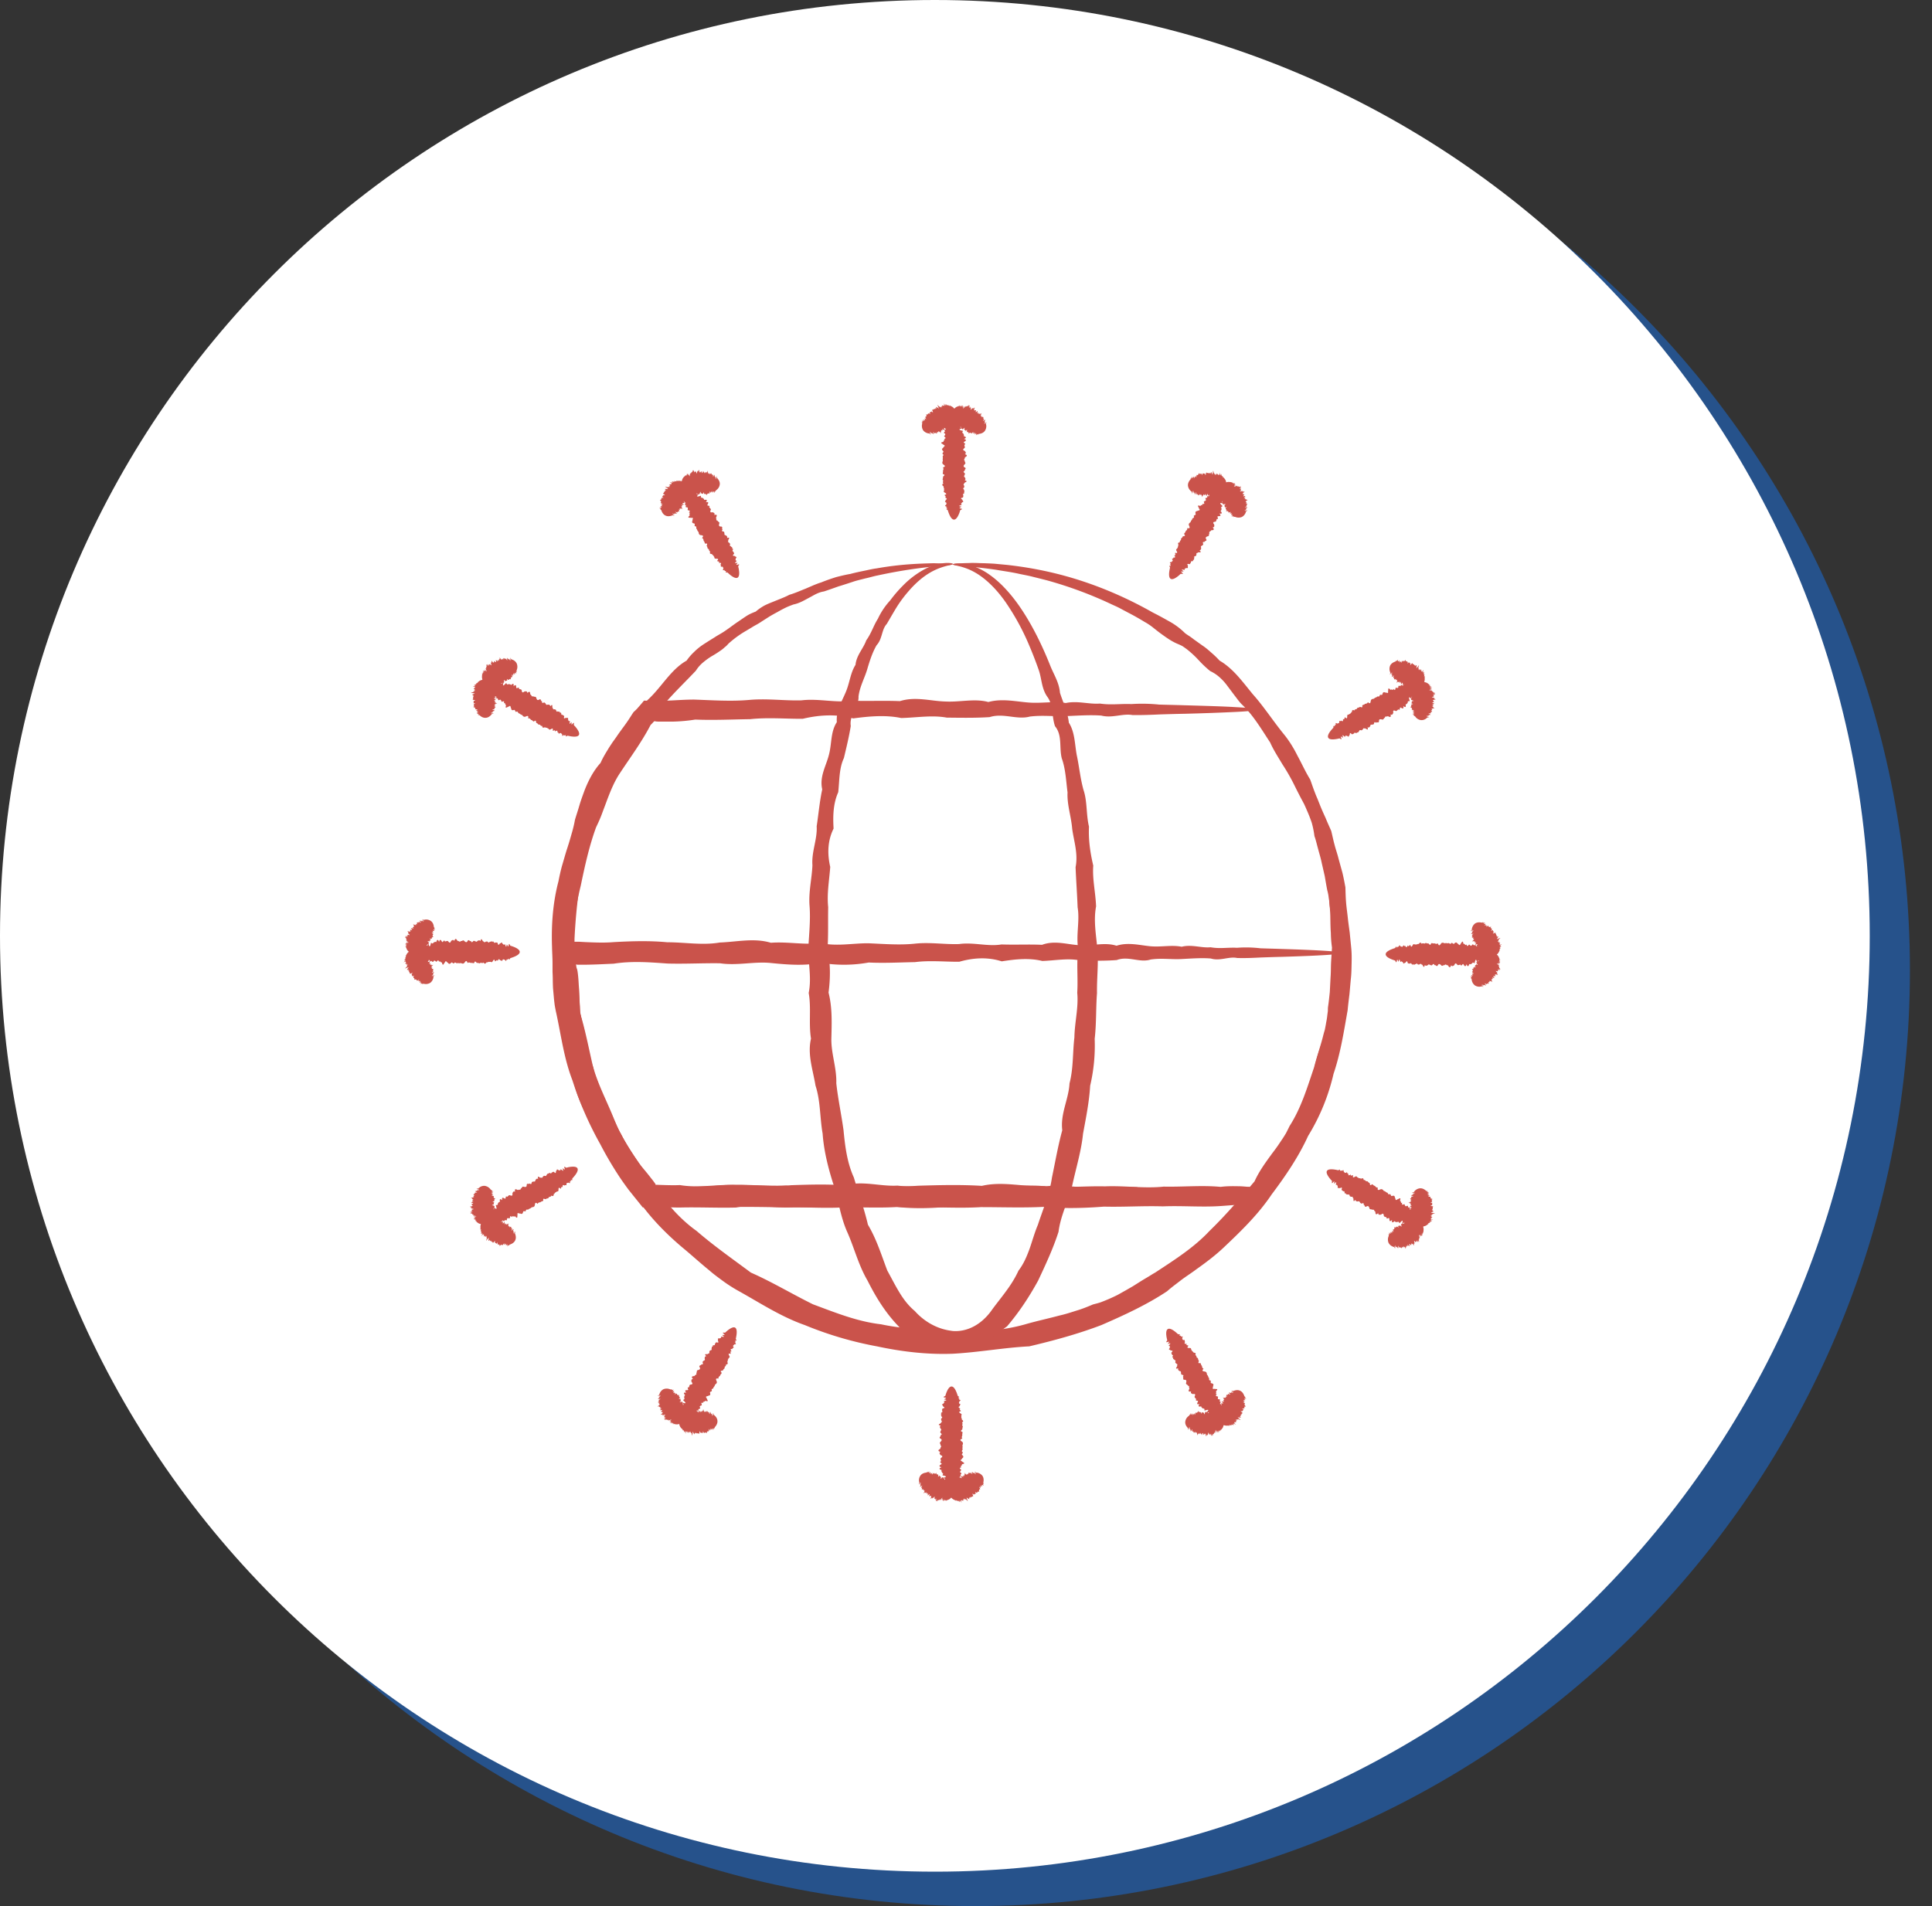 <svg width="76" height="75" fill="none" xmlns="http://www.w3.org/2000/svg"><rect width="100%" height="100%" fill="#333333" stroke="none"/><path d="M38.357 75c20.31 0 36.775-16.486 36.775-36.823S58.667 1.354 38.357 1.354 1.58 17.84 1.58 38.177 18.046 75 38.357 75Z" fill="#215EAB" opacity=".73"/><path d="M36.776 73.646c20.31 0 36.775-16.486 36.775-36.823S57.086 0 36.776 0 0 16.486 0 36.823s16.465 36.823 36.776 36.823Z" fill="#fff"/><path d="M37.482 22.196c0 .076-1.071.036-2.96.447-.157.03-.314.081-.487.117-.168.045-.34.081-.513.142-.172.056-.355.117-.543.173-.183.066-.37.132-.569.198-.106.015-.203.05-.3.096-.096.046-.187.102-.284.152-.192.102-.385.219-.614.264-.106.04-.218.081-.32.132a4.796 4.796 0 0 0-.314.168 6.346 6.346 0 0 0-.315.177l-.31.198c-.101.072-.213.127-.325.193-.106.066-.218.132-.33.198-.223.132-.436.29-.64.473-.045.05-.09.101-.147.142-.05.045-.101.091-.157.127a4.112 4.112 0 0 1-.35.223 2.702 2.702 0 0 0-.346.249 1.348 1.348 0 0 0-.284.325c-.396.421-.827.832-1.228 1.294a2.592 2.592 0 0 0-.173.158c-.056.05-.112.111-.157.172a5.174 5.174 0 0 0-.285.376c-.096.127-.172.269-.258.4-.082.138-.173.27-.254.412a3.368 3.368 0 0 0-.58.802c-.162.29-.278.615-.395.934-.117.132-.208.28-.3.432-.045.076-.086.152-.127.228a4.205 4.205 0 0 0-.259.751c-.035.178-.06.356-.08.539-.062.167-.107.34-.163.513-.05.172-.112.345-.152.522a9.249 9.249 0 0 0-.122.539c-.03.182-.051.365-.066.553a21.828 21.828 0 0 0-.188 2.264c.02.193.05.386.066.579.02.193.025.386.046.584.015.193.025.39.025.589.01.198.02.396.02.599.239.771.366 1.558.549 2.365.05.199.111.397.187.595.076.192.168.38.254.568l.066.142.071.142c.046.092.092.188.137.285.082.193.173.38.25.584.38.756.867 1.467 1.37 2.172.477.726 1.04 1.427 1.772 1.95.675.584 1.406 1.096 2.137 1.64.838.37 1.61.837 2.442 1.248.863.32 1.741.68 2.68.787.924.198 1.874.214 2.828.275.954.04 1.92-.016 2.828-.27.452-.132.909-.228 1.36-.35.229-.05.447-.122.67-.193.224-.066.437-.152.65-.243.112-.03.229-.056.335-.097a6.739 6.739 0 0 0 .635-.279l.3-.168.299-.172.29-.183c.096-.061.192-.117.294-.178.096-.056.193-.122.294-.177.757-.498 1.528-.985 2.138-1.64.64-.62 1.208-1.285 1.771-1.95.183-.406.437-.746.69-1.096a7.51 7.51 0 0 0 .371-.523c.061-.086.117-.178.173-.27a8.35 8.35 0 0 0 .142-.284c.462-.72.7-1.533.965-2.31.101-.4.238-.786.34-1.177.025-.097.05-.198.081-.295.02-.096.04-.198.056-.3.02-.096.036-.197.046-.299l.02-.147c0-.05 0-.101.005-.152.03-.198.05-.396.071-.594l.03-.59c.016-.192.01-.39.02-.583.011-.193.026-.386.036-.579a4.434 4.434 0 0 1-.045-.573c-.015-.188-.015-.381-.02-.569 0-.188-.016-.376-.031-.564-.02-.187-.04-.37-.091-.553-.036-.183-.066-.365-.097-.548l-.122-.533c-.035-.178-.091-.35-.137-.528-.05-.173-.086-.35-.147-.518a3.603 3.603 0 0 0-.107-.528 5.872 5.872 0 0 0-.193-.492 6.808 6.808 0 0 0-.106-.239l-.122-.229a19.325 19.325 0 0 1-.233-.456 7.832 7.832 0 0 0-.498-.879c-.168-.284-.35-.558-.482-.858-.356-.543-.68-1.096-1.133-1.517-.106-.112-.192-.24-.284-.356l-.274-.365a2.064 2.064 0 0 0-.3-.33 1.51 1.51 0 0 0-.37-.244 4.307 4.307 0 0 1-.32-.29c-.101-.101-.193-.208-.294-.304a4.06 4.06 0 0 0-.315-.274c-.056-.04-.112-.081-.168-.117a2.3 2.3 0 0 0-.187-.086c-.254-.107-.462-.264-.676-.417a12.62 12.62 0 0 1-.304-.238 2.414 2.414 0 0 0-.315-.208 10.43 10.43 0 0 0-.32-.188 9.05 9.05 0 0 0-.32-.173l-.314-.167c-.102-.056-.209-.102-.31-.148a15.772 15.772 0 0 0-2.574-.959c-.193-.05-.38-.096-.564-.142-.177-.046-.355-.076-.522-.112-.335-.076-.64-.112-.914-.162a19.795 19.795 0 0 0-1.264-.143c-.29-.025-.437-.05-.437-.07 0-.02.183-.041.543-.051.092 0 .188-.01.3-.005.111 0 .233.01.365.01.132.005.274.01.427.02l.487.046c.685.076 1.533.213 2.493.492.96.28 2.04.706 3.163 1.335.111.066.228.117.345.183.117.061.233.127.35.193.239.127.462.29.66.487.056.041.117.082.173.117.056.04.117.081.172.127.117.081.234.168.35.249.123.081.23.177.34.274.112.096.219.198.32.31.534.31.9.827 1.305 1.32.427.477.782 1.03 1.209 1.558.218.264.396.553.553.868.167.305.31.63.497.93.061.167.117.34.183.507.03.081.066.168.102.249l.101.254c.066.167.142.335.219.502.07.173.147.34.223.513.046.183.081.365.132.548.046.183.112.36.157.548l.153.554c.045.188.08.376.116.569.006.197.01.395.026.588.015.198.045.391.066.59.02.197.05.395.076.593l.06.604c.021.203.021.407.016.61-.005.203-.005.41-.03.614-.02.208-.036.411-.056.62-.026.207-.051.41-.071.624-.148.827-.275 1.675-.554 2.497a8.156 8.156 0 0 1-1 2.442c-.37.813-.883 1.569-1.436 2.305-.513.767-1.183 1.422-1.864 2.066-.34.325-.72.61-1.106.884-.188.142-.391.269-.58.411-.187.147-.38.284-.563.447-.802.533-1.685.939-2.584 1.33-.919.35-1.868.609-2.838.837-1 .051-1.98.234-2.995.29-1.01.04-2.02-.081-2.995-.29a14.166 14.166 0 0 1-2.838-.837c-.93-.325-1.746-.863-2.584-1.33a5.863 5.863 0 0 1-.61-.386c-.192-.142-.385-.28-.563-.437-.37-.3-.716-.62-1.081-.919-.716-.609-1.366-1.29-1.863-2.066-.274-.37-.508-.761-.731-1.152-.117-.193-.224-.391-.34-.584-.056-.096-.117-.188-.178-.284a3.376 3.376 0 0 0-.183-.285c-.107-.198-.223-.386-.325-.584-.05-.096-.107-.198-.157-.294l-.076-.147-.071-.152a5.67 5.67 0 0 1-.24-.615 3.503 3.503 0 0 1-.126-.65 6.772 6.772 0 0 1-.315-1.253l-.06-.315a6.728 6.728 0 0 0-.051-.315c-.02-.107-.041-.208-.061-.31l-.036-.152-.03-.152c.01-.213 0-.422-.02-.63a8.501 8.501 0 0 0-.051-.62c-.03-.202-.036-.41-.056-.613a4.902 4.902 0 0 1-.02-.61c.015-.203.025-.406.04-.604.02-.198.046-.396.061-.594.015-.198.05-.39.066-.589.02-.193.035-.39.056-.584.02-.192.046-.385.081-.578.046-.188.091-.376.142-.559.046-.188.112-.365.168-.543.056-.178.106-.36.162-.538.04-.183.097-.36.163-.533.07-.173.152-.335.228-.503.04-.08.076-.162.117-.248l.122-.244c.076-.163.142-.33.203-.498.172-.314.325-.63.502-.929.168-.304.356-.594.549-.868.05-.172.132-.32.223-.462a2.33 2.33 0 0 1 .305-.396c.111-.122.228-.238.345-.355a2.81 2.81 0 0 1 .172-.173 5.43 5.43 0 0 0 .168-.172c.431-.467.767-1.016 1.305-1.32a2.12 2.12 0 0 1 .294-.34 2.27 2.27 0 0 1 .34-.28c.122-.08.244-.157.366-.233a5.47 5.47 0 0 0 .177-.112l.183-.107c.239-.142.452-.32.675-.467.112-.076.219-.152.33-.223.112-.071.234-.122.356-.168.096-.086.203-.157.315-.223.111-.06.228-.107.34-.152l.34-.137c.112-.046.223-.092.325-.148.228-.066.436-.162.645-.243.101-.046.203-.086.304-.132.102-.04.198-.081.305-.112.198-.081.39-.147.584-.208.193-.05.385-.096.568-.127.183-.05.36-.086.533-.122.173-.035.335-.076.498-.096.97-.173 1.73-.188 2.239-.203.512.015.776.03.776.06l-.02-.025Z" fill="#CA534B"/><path d="M49.403 27.928c0 .025-.244.056-.716.081a88.05 88.05 0 0 1-2.066.076c-.3.005-.625.015-.97.025-.345.016-.71.031-1.102.026-.385-.071-.797.132-1.228.02-.432-.03-.878 0-1.346.02-.472.026-.959-.045-1.467.02-.507.138-1.035-.152-1.579.021-.543.036-1.106.026-1.685.02-.579-.106-1.178 0-1.792.016-.614-.127-1.244-.071-1.889.015-.644-.173-1.304-.147-1.985.015-.675.005-1.365-.06-2.07.015-.707.01-1.427.046-2.159.016a6.567 6.567 0 0 1-.893.08h-.564l-.055-.004H25.8l-.035-.015s-.02.005-.036.015h-.005l-.02.02-.036.04-.076.077c-.345.665-.787 1.259-1.208 1.898-.214.32-.36.68-.498 1.041-.066.183-.137.366-.203.544-.066.182-.147.36-.233.538-.27.736-.442 1.517-.605 2.304-.192.782-.33 1.605-.228 2.432.02.828.117 1.65.173 2.488.258.807.395 1.635.604 2.472.294.802.553 1.64 1.035 2.376.198.391.442.757.69 1.117.123.183.26.355.381.538.061.091.133.178.193.27l.046.065s0 .005.005.01v.01l.01.026h.026l.005.01h.097l.34.015c.229.01.452.015.68.015.453 0 .904-.005 1.351-.045.899-.087 1.787.035 2.67 0 .884.127 1.757-.04 2.62 0 .863-.01 1.721.07 2.569.005.848-.026 1.685-.046 2.513.005.827-.193 1.645.05 2.452.01.807.081 1.6-.01 2.386.01.782-.035 1.553.092 2.315.01.756.016 1.503-.06 2.239.01.233-.03.462-.03.69-.025.117 0 .229.01.346.02h.086s.02.01.025.01l.05.01s.031-.025.041-.04l.01-.01.031-.036.061-.076c.076-.101.152-.203.213-.315.406-.558.752-1.137 1.082-1.71a2.05 2.05 0 0 0 .284-.412 3.51 3.51 0 0 0 .208-.441c.056-.153.112-.305.163-.457.055-.152.096-.305.152-.452.03-.071.06-.147.086-.218.02-.076.046-.153.066-.224.04-.152.092-.3.127-.446a7.21 7.21 0 0 1 .122-.442c.05-.142.091-.29.152-.426.081-.29.152-.58.218-.864.031-.142.051-.289.072-.431.01-.071.02-.142.025-.213.005-.071.005-.142.01-.214.01-.142.036-.279.066-.416.03-.137.056-.274.081-.411.056-.274.066-.548-.025-.817v-.396l.03-.391c.01-.26.01-.518-.08-.762-.173-.482-.097-.974-.184-1.431l-.06-.335c-.02-.112-.046-.219-.072-.33a7.33 7.33 0 0 1-.07-.32c-.026-.107-.056-.208-.082-.31a14.937 14.937 0 0 0-.858-2.396c-.304-.68-.61-1.234-.873-1.675l-.188-.315c-.06-.097-.117-.183-.172-.27-.051-.08-.102-.162-.148-.228a3.936 3.936 0 0 0-.127-.188c-.147-.223-.218-.345-.203-.36.02-.015.137.107.36.355.219.254.519.64.874 1.173a14.68 14.68 0 0 1 1.396 2.736c.091.234.173.478.259.726.04.127.081.254.117.386l.06.198c.02.066.036.137.051.203.036.137.072.274.107.416l.091.432c.097.467.27.95.234 1.472.025.26.056.518.086.787.01.132.016.27.02.406 0 .137 0 .274-.02.411.061.28.071.564.03.848-.014.142-.035.285-.055.432-.026.142-.05.29-.066.437-.01.07-.015.147-.025.223-.01.07-.026.147-.036.223l-.076.447c-.066.3-.112.604-.168.914-.02.157-.04.315-.086.467-.04.152-.091.304-.142.457-.051.152-.112.304-.168.457l-.076.233c-.025.076-.05.158-.076.234-.31.589-.564 1.203-.823 1.853-.396.568-.68 1.223-1.106 1.807-.092.096-.188.188-.28.29l-.065.076-.036.04-.05.061a8.053 8.053 0 0 0-.194.244h-.406l-.086.005c-.112 0-.229.01-.345.02-.229.015-.462.036-.69.05-.732.047-1.478-.02-2.24.011-.761-.025-1.528.03-2.315.01-.781.061-1.578.081-2.386.01-.807.041-1.624.01-2.452.01-.827.051-1.665-.005-2.513.006-.848.025-1.705-.137-2.569.005-.868.02-1.74-.02-2.62 0-.882-.016-1.77-.036-2.67 0a7.517 7.517 0 0 0-1.35-.071 15.67 15.67 0 0 0-.68.03l-.34.02h-.087l-.152.01-.325.01a32.567 32.567 0 0 0-.35-.436c-.071-.091-.147-.183-.218-.274-.137-.188-.274-.376-.401-.574-.254-.39-.488-.792-.701-1.203a13.648 13.648 0 0 1-1.097-2.518c-.33-.853-.441-1.751-.63-2.62a6.312 6.312 0 0 1-.065-.33 7.242 7.242 0 0 1-.036-.33l-.03-.33a7.45 7.45 0 0 1-.01-.33c0-.111-.005-.218-.01-.33v-.33c0-.218-.016-.436-.02-.654-.031-.869.035-1.742.253-2.57.04-.207.086-.416.142-.619.061-.203.117-.406.178-.604.066-.198.127-.396.183-.599.06-.198.111-.4.147-.604.06-.198.127-.396.183-.594.06-.198.132-.39.203-.584.152-.38.34-.746.62-1.056.08-.182.182-.355.289-.528.05-.086.106-.167.162-.253.056-.082.117-.163.173-.244.055-.081.111-.163.172-.244.056-.081.117-.157.173-.238.117-.158.218-.325.325-.488l.086-.081.04-.04.02-.02.031-.037a7.82 7.82 0 0 0 .239-.279c.132.005.254.01.38.01h.239c.153 0 .3-.01.452-.015.3-.015.6-.035.894-.035.73.025 1.452.076 2.157.015.706-.066 1.396.035 2.072.015.675-.081 1.34.107 1.985.015.644.02 1.274-.01 1.888.016.614-.193 1.208 0 1.792.015.579.03 1.143-.127 1.686.02.543-.147 1.07-.02 1.579.02.507.041.995-.06 1.467.02.467-.1.919.057 1.345.021.432.066.838 0 1.229.02a6.573 6.573 0 0 1 1.101.02c.346.01.67.016.97.026.898.026 1.6.046 2.066.076.472.026.716.051.716.081l.05.02Z" fill="#CA534B"/><path d="M52.763 37.497c0 .056-.832.107-2.35.153-.254.005-.528.015-.817.025-.29.015-.6.03-.93.02-.324-.07-.67.132-1.035.02-.36-.03-.741 0-1.137.02-.396.026-.808-.045-1.234.021-.426.137-.873-.152-1.33.02-.457.036-.934.026-1.422.02-.487-.106-.99 0-1.507.016-.518-.127-1.051-.071-1.594.015-.544-.172-1.102-.147-1.67.016-.57.005-1.153-.061-1.747.015-.594.01-1.203.045-1.818.015a5.484 5.484 0 0 1-1.888.01c-.64.127-1.29.076-1.95.01-.66-.07-1.33.112-2.01.01-.68-.01-1.37.03-2.066.01-.7-.05-1.406-.106-2.117.006-.356.015-.716.035-1.076.04h-.362s-.02-.01-.035-.015c-.01-.01-.01.01-.016.02l-.01.036.046.101.015.041v.01l.01.03.01.067c.026.177.036.355.046.533.015.177.026.355.03.538 0 .091.006.178.016.269l.015.269c.137.706.213 1.442.503 2.127.198.71.553 1.366.827 2.061.294.686.64 1.356 1.127 1.914a8.2 8.2 0 0 1 .33.406c.056.066.107.137.158.209l.01.015v.025l.02.005h.057l.294.01c.198.005.391.01.59 0 .745.127 1.482-.04 2.207 0 .732-.01 1.453.071 2.168.005.716-.025 1.422-.045 2.117.006.696-.194 1.386.05 2.066.01.68.08 1.35-.01 2.01.01.66-.036 1.31.091 1.95.01.64.015 1.27-.061 1.889.01.62-.096 1.223.081 1.817.015.594 0 1.178-.005 1.747.016.568.152 1.127.025 1.67.015.543.015 1.076-.086 1.594.015.244.005.487.025.721.036.117.005.239.01.355.01h.133c.026 0 .051-.01.071-.016.006-.01.01-.025.016-.035a.133.133 0 0 1 .025-.03l.03-.036c.041-.046.082-.086.122-.132l.132-.122c.041-.04.082-.086.122-.127.163-.172.305-.355.34-.599.056-.101.117-.193.188-.28l.203-.263a2.25 2.25 0 0 0 .183-.27c.05-.096.086-.197.107-.304.02-.106.055-.208.101-.3.04-.096.091-.182.142-.268.051-.087.107-.173.163-.254.05-.087.096-.173.137-.26.081-.177.162-.35.228-.522.036-.086.071-.173.102-.259.015-.04.035-.086.05-.127.016-.04.031-.086.046-.127.066-.188.137-.37.193-.553a22.1 22.1 0 0 1 .168-.528c.045-.173.091-.34.137-.503.045-.162.076-.32.111-.472.077-.304.117-.594.168-.853l.107-.716c.025-.218.045-.406.066-.573.02-.163.025-.305.04-.416.026-.224.046-.34.066-.34.02 0 .04.142.056.42 0 .072.005.148.01.234v.285c0 .101 0 .213-.005.335 0 .116-.015.243-.02.38a13.14 13.14 0 0 1-.28 1.97 14.97 14.97 0 0 1-.796 2.564 2.248 2.248 0 0 0-.102.29 9.503 9.503 0 0 1-.112.294 2.949 2.949 0 0 1-.127.29c-.05.09-.111.182-.182.268-.051.097-.097.193-.148.295-.05.096-.101.198-.152.3-.05.1-.107.202-.167.299a2.158 2.158 0 0 1-.209.279c-.066.239-.203.437-.35.624-.04.046-.076.097-.117.142l-.121.138-.122.137-.087.106-.091.117c-.025.035-.056.071-.081.107h-.498c-.117 0-.233 0-.355-.006-.239 0-.477 0-.721.031-.518.081-1.046-.04-1.594.015-.543-.086-1.102-.06-1.67.015-.569-.08-1.153.02-1.747.016-.594-.127-1.203-.036-1.817.015-.62.046-1.25-.02-1.889.01-.64-.025-1.29.03-1.95.01-.66.061-1.33.081-2.01.01-.68.041-1.37.01-2.066.01-.695.051-1.406-.005-2.117.006-.716.025-1.436-.138-2.168.005-.73.02-1.467-.02-2.208 0-.198 0-.39-.01-.589-.01h-.294c-.168-.006-.335-.006-.503-.006-.264-.34-.528-.685-.797-1.03-.325-.716-.792-1.34-1.193-2.026a10.12 10.12 0 0 1-.878-2.183 13.07 13.07 0 0 1-.528-2.254 4.781 4.781 0 0 1-.051-.284 2.573 2.573 0 0 1-.035-.284c-.02-.188-.031-.381-.046-.569a9.672 9.672 0 0 0-.026-.564v-.07l-.005-.036v-.056l-.01-.228c-.005-.153-.015-.305-.025-.462l-.015-.239v-.117l-.006-.03v-.01h1.046l.27.015c.36.015.72.03 1.076 0 .715-.04 1.421-.061 2.117.005.695 0 1.386.127 2.066.01.68-.025 1.35-.188 2.01.01.66-.05 1.31.092 1.95.01.64.142 1.269.005 1.888.01.62.026 1.224.077 1.818.016.594-.066 1.178.035 1.746.015.569-.081 1.127.107 1.67.015.544.02 1.077-.01 1.594.015.518-.193 1.02 0 1.508.016.488.03.965-.127 1.422.02.457-.147.903-.02 1.33.02.426.04.837-.06 1.233.02.397-.101.777.056 1.138.02.36.067.705 0 1.035.021.325-.025.635-.015.93.02.289.01.563.016.817.026 1.518.046 2.35.101 2.35.152l.01.005Z" fill="#CA534B"/><path d="M37.482 22.196c0 .03-.193.036-.523.158-.162.06-.36.157-.568.304-.208.147-.432.35-.65.604-.147.168-.295.36-.437.579-.137.218-.274.462-.421.71-.208.224-.168.59-.401.838-.163.285-.27.61-.37.955-.102.34-.29.67-.34 1.06.02.407-.371.717-.305 1.163-.066.412-.168.828-.27 1.26-.193.41-.172.883-.223 1.345-.198.441-.213.934-.183 1.431-.233.468-.253.98-.132 1.508-.035.513-.137 1.041-.08 1.584-.011.538.01 1.087-.026 1.65.117.559.117 1.127.04 1.711.147.574.127 1.163.112 1.762-.025.604.213 1.188.193 1.807.066.61.198 1.218.284 1.843.061.63.137 1.269.406 1.863.183.614.407 1.223.554 1.858.34.569.528 1.188.761 1.802.158.285.305.579.472.853.168.28.366.538.61.741.208.234.456.422.715.554.26.132.518.203.787.233.27.02.554-.04.813-.177.264-.138.497-.35.685-.605.183-.259.386-.502.574-.761.193-.259.37-.533.507-.833.203-.264.33-.568.442-.878.107-.31.193-.624.32-.924.203-.62.462-1.218.553-1.858.132-.63.239-1.254.406-1.863-.081-.65.254-1.224.285-1.843.157-.6.121-1.213.192-1.807.01-.6.168-1.178.112-1.762.036-.579-.035-1.147.04-1.71-.096-.56.067-1.113-.025-1.65-.02-.539-.06-1.067-.08-1.58.106-.528-.067-1.02-.133-1.507-.04-.493-.208-.955-.183-1.432-.06-.462-.076-.924-.228-1.345-.107-.427.03-.904-.264-1.26-.137-.39-.06-.832-.305-1.162-.233-.33-.218-.726-.34-1.061a15.625 15.625 0 0 0-.37-.954 9.423 9.423 0 0 0-.93-1.706c-.324-.462-.664-.802-.98-1.026a2.546 2.546 0 0 0-.44-.253 2.658 2.658 0 0 0-.351-.122c-.198-.051-.305-.061-.305-.087 0-.02.132-.05.396-.025.132.015.295.05.477.122a2.6 2.6 0 0 1 .59.325c.416.294.847.756 1.248 1.36.401.604.777 1.34 1.117 2.193.132.34.355.67.386 1.077.117.375.305.751.35 1.178.239.375.229.832.31 1.274.096.441.137.903.264 1.365.157.462.101.965.218 1.452-.025.508.046 1.016.168 1.533-.04.529.091 1.056.111 1.605-.106.553 0 1.107.051 1.675.05.569-.025 1.147-.015 1.736-.046.59-.02 1.193-.091 1.797a6.917 6.917 0 0 1-.178 1.848c-.036.63-.163 1.254-.28 1.889-.065.645-.253 1.274-.4 1.924-.138.655-.478 1.249-.564 1.934-.208.65-.502 1.28-.802 1.92-.34.619-.731 1.223-1.224 1.802-.314.223-.609.462-.954.665-.34.203-.741.365-1.178.39a2.29 2.29 0 0 1-1.223-.31 3.667 3.667 0 0 1-.909-.745c-.528-.544-.904-1.168-1.224-1.803-.36-.614-.522-1.294-.802-1.919-.279-.63-.35-1.31-.563-1.94-.198-.634-.355-1.273-.401-1.923-.112-.635-.081-1.285-.28-1.889-.101-.62-.324-1.223-.177-1.848-.097-.604.015-1.213-.091-1.797.121-.594-.02-1.167-.016-1.741.03-.569.092-1.127.051-1.675-.046-.554.091-1.082.112-1.61-.04-.533.198-1.025.167-1.533.076-.497.117-.985.219-1.452-.117-.502.157-.929.264-1.365.116-.437.06-.9.31-1.28-.036-.447.197-.812.35-1.178.157-.365.182-.761.385-1.076.036-.38.315-.65.422-.965.203-.279.29-.588.457-.847a2.82 2.82 0 0 1 .482-.721c.162-.218.33-.411.502-.584a3.55 3.55 0 0 1 .752-.589 2.39 2.39 0 0 1 .65-.264c.375-.076.573-.025.568 0l-.005.005Zm.046-6.112c.056 0 .106.05.152.137.01.015.015.03.026.046.015.015.03.035.025.055-.071.02.132.041.02.061-.03.02 0 .046.02.066.026.02-.045.046.02.071.138.026-.151.051.021.076.036.026.026.056.02.082-.106.03 0 .056.016.086-.127.03-.071.061.015.091-.173.03-.147.067.015.097.005.035-.06.066.015.101.01.036.046.072.016.107.116.036.111.071.01.112.127.035.076.076.01.112-.071.04.112.076.01.116-.01.04.03.081.01.122-.05.04-.106.081.005.122.03.04.071.086 0 .127.132.04.076.086 0 .127.02.046-.07.086 0 .132-.02.046.061.086 0 .132-.04.046-.081.091 0 .132.087.046-.035.086 0 .132-.127.046.04.086 0 .127.01.04-.07.086 0 .127.02.04.046.081-.005.122.193.04-.05.08-.01.121-.081.041.01.082-.01.117.035.04-.092.076-.01.117-.015.035.06.076-.01.112.096.035-.082.07-.016.106 0 .036.005.071-.015.102-.147.03-.025.066-.015.096-.015.03.086.061-.015.092-.01.03-.076.06-.016.086.02.03-.218.056-.02.081.036.026-.152.051-.02.076.122.026-.015.051-.02.072-.006.02-.016.045-.02.066-.067.192-.143.3-.224.3-.092 0-.173-.138-.244-.367-.005-.025-.112-.045-.02-.07 0-.026-.082-.051-.02-.077-.138-.025-.026-.056-.02-.081-.006-.03.035-.056-.021-.086-.081-.03.04-.061-.015-.092.086-.03.066-.066-.016-.096.082-.036-.02-.066-.015-.102.127-.035.04-.07-.015-.106-.046-.036.02-.071-.01-.112.025-.036-.03-.076-.01-.117-.061-.04-.082-.076-.01-.117-.041-.04-.01-.08-.01-.121-.051-.041.004-.082-.006-.122-.025-.04.137-.087-.005-.127-.02-.04.02-.086 0-.127.02-.046.036-.086 0-.132.142-.046.056-.086 0-.132-.04-.046-.02-.091 0-.132-.015-.046-.005-.086 0-.132-.04-.046.061-.087 0-.127-.06-.04.066-.086.005-.127-.04-.04-.06-.081.005-.122 0-.04.127-.081.01-.122-.025-.04-.187-.081.01-.116-.05-.041.097-.077.01-.112.143-.036.006-.076.01-.112.026-.035.077-.071.016-.107-.066-.035.036-.07.015-.101-.08-.036.107-.066.016-.097.02-.03-.01-.06.015-.09-.193-.031 0-.062.02-.087.026-.03-.127-.056.02-.082-.147-.025-.02-.05.02-.076.041-.025-.06-.05.021-.07-.102-.026.056-.046.02-.067.066-.02 0-.04.02-.06-.02-.02-.014-.036.026-.056a.207.207 0 0 1 .026-.046c.045-.087.096-.137.152-.137Z" fill="#CA534B"/><path d="M37.533 16.079a.32.32 0 0 1 .051.152v.03c0 .016.005.03 0 .03-.046-.055.066.118 0 .031-.025-.02-.015.006-.005.03.01.026-.04-.024-.01.031.071.117-.102-.116-.01.03.015.036 0 .031-.01.031-.071-.081-.016.01-.016.03-.08-.096-.06-.045-.015.031-.106-.137-.101-.106-.02.03-.005.01-.056-.035-.02.031 0 .015.005.05-.02.03.055.102.045.107-.026.031.06.112.02.076-.026.03-.05-.05.041.107-.025.031-.015 0-.005.04-.03.03-.041-.035-.087-.07-.03.03.004.036.02.077-.031.031.066.117.02.076-.036.03 0 .026-.066-.04-.035.026-.026-.01.01.066-.036.026-.035-.026-.071-.046-.035.025.035.081-.046-.01-.041.025-.086-.091 0 .051-.04.02 0 .021-.067-.04-.041.021 0 .025 0 .056-.04.02.1.168-.052-.025-.041.015-.056-.06-.016.026-.041.016.01.035-.071-.056-.036.015-.02-.005.015.066-.035.01.046.087-.066-.05-.036.01-.01.005-.015.02-.035.01-.097-.116-.03-.01-.036.006-.02-.006.03.08-.035 0-.016 0-.061-.051-.036 0 0 .025-.142-.168-.035 0 .015.035-.102-.117-.03 0 .065.106-.026 0-.031 0h-.03a.325.325 0 0 1-.214-.122.326.326 0 0 1-.036-.27c0-.01-.05-.101.01-.03.006 0-.03-.076.01-.03-.07-.117 0-.03.01-.03 0-.011.036.02.016-.031-.04-.071.04.02.015-.03.056.065.056.04.02-.031.056.06.01-.026.02-.03.087.096.041.02.021-.031-.015-.046.03 0 .026-.03.025.015 0-.041.025-.031-.025-.056-.025-.081.025-.03-.015-.041.02-.02.03-.031-.02-.05.026-.01.031-.03 0-.03.102.096.03-.03 0-.026.036 0 .036-.031.02.005.046.015.036-.03.091.106.056.025.035-.026-.01-.04.016-.036.036-.026 0-.02.02-.02.04-.025-.01-.04.062.03.041-.02-.02-.056.061.035.04-.02-.01-.041-.014-.067.041-.02.01-.011.097.09.036-.016 0-.03-.086-.168.04-.015-.015-.046.077.06.036-.016.092.112.026-.01.036-.01.025.016.066.046.035-.01-.03-.06.04.015.036-.01-.036-.071.08.076.035-.005.02.01.01-.02.036 0-.102-.163.015-.01.035 0 .026.015-.056-.117.036 0-.076-.122 0-.026.03 0 .03.03-.02-.061.03 0-.05-.087.047.035.031 0 .046.05.015 0 .03.005-.01-.025 0-.02.031.01.01 0 .02.005.026.01.05.02.096.056.127.097h-.006Z" fill="#CA534B"/><path d="M37.533 16.094a.268.268 0 0 1 .127-.097c.01 0 .02-.005.025-.01.01-.01.026-.015.03-.01-.035.061.087-.101.031-.005-.01.03.01.01.03 0 .02-.015-.01.046.031 0 .086-.107-.076.137.03 0 .03-.025.03-.01.036 0-.05.091.015.01.035 0-.066.112-.025.071.036 0-.091.147-.066.132.036.005.015 0-.016.066.035.01.015 0 .046-.02.036.01.076-.086.086-.076.035.01.081-.096.066-.045.036.016-.03.066.086-.076.04.015.005.015.041-.01.036.015-.02.051-.04.107.04.02.031-.015.066-.04.041.02.086-.1.066-.045.036.021.025-.01-.015.076.04.026 0 .025.061-.03.036.025-.01.04-.02.081.035.025.061-.06 0 .046.036.03-.061.113.046-.014.035.031.02 0-.02.076.03.03.026-.01.052-.02.031.031.122-.147-.005.056.03.03-.035.077.031.006.026.031.03-.02-.03.086.026.03 0 .02.056-.035.025.031.066-.071-.025.081.02.03.01.006.02.01.02.03-.075.128 0 .037.021.031 0 .02.066-.055.015.03 0 .016-.03.077.015.031.02-.015-.111.188.01.03.031-.025-.076.138.01.031.077-.096 0 .02.01.03 0 .01 0 .021.006.031a.316.316 0 0 1-.046.239c-.05.076-.137.117-.243.127-.01 0-.077.081-.03 0-.006-.005-.062.056-.031 0-.087.106-.03.01-.036 0-.01 0 .005-.04-.035 0-.056.06.005-.046-.036 0 .04-.076.02-.066-.035-.005.035-.076-.031 0-.036-.01.066-.112 0-.046-.036-.01-.035.03-.01-.031-.035-.01 0-.026-.04.01-.04-.016-.047.04-.072.05-.041-.015-.036.025-.026-.01-.041-.015-.04.035-.02-.02-.035-.02-.026.014.055-.128-.041-.021-.02.005-.01-.036-.04-.02 0-.02 0-.046-.036-.026.066-.122.005-.06-.036-.025-.035.025-.035 0-.035-.026-.02 0-.03-.01-.036-.025-.035.025.01-.066-.035-.03-.046.04.015-.072-.03-.03-.036.024-.062.035-.031-.031-.01-.01.05-.122-.03-.03-.026.014-.128.136-.026-.031-.04.03.035-.092-.026-.03.071-.123-.015-.021-.025-.031.005-.03.025-.076-.02-.03-.051.05 0-.046-.02-.031-.056.06.045-.102-.021-.03 0-.02-.025 0-.015-.031-.117.152-.015-.01-.015-.03.01-.031-.087.09-.01-.031-.092.112-.026.005-.01-.03.015-.041-.051.04-.01-.03-.067.08.02-.057-.006-.031.03-.061-.01-.01 0-.03-.02.014-.02 0 0-.031v-.03c0-.057.02-.107.05-.153v-.005Zm10.687 2.883c.045.026.066.097.066.193v.056c0 .02.01.046-.005.061-.072-.02.096.102-.01.06-.036 0-.026.037-.016.067.01.03-.06.02-.02.071.107.091-.158-.03-.02.076.02.04 0 .061-.026.081-.106-.03-.03.051-.03.087-.127-.036-.092.015-.03.091-.168-.06-.158-.02-.036.091-.01.031-.087.026-.04.097-.006.036 0 .081-.042.096.082.092.061.117-.045.102.091.096.03.102-.046.107-.081 0 .056.122-.05.106-.026.03-.016.081-.051.107-.067.01-.138.015-.056.112.005.05.02.111-.061.111.096.107.02.112-.061.117 0 .05-.107.04-.061.117-.04.03.005.106-.066.117-.056.02-.112.04-.066.116.05.082-.076.061-.066.112-.132-.025-.01.096-.066.112-.01.04-.107.035-.066.106 0 .046 0 .097-.066.107.147.132-.081.046-.066.102-.092-.005-.03.076-.066.096.01.05-.117.02-.066.091-.03.026.015.097-.066.092.066.081-.107.02-.066.086-.02.03-.03.061-.061.081-.147-.045-.056.046-.061.076-.03.02.04.097-.061.072-.025.02-.096.015-.06.066 0 .035-.22-.061-.057.06.015.041-.157-.03-.056.056.097.082-.035.036-.055.051a.466.466 0 0 0-.051.046c-.153.132-.27.188-.34.147-.077-.046-.082-.203-.026-.437.005-.025-.07-.096.02-.07.016-.021-.045-.087.02-.077-.106-.091 0-.06.026-.081.01-.03.061-.03.03-.086-.055-.066.067-.03.031-.087.092.016.087-.025.036-.091.091.015.02-.066.04-.096.127.035.066-.041.041-.097-.02-.056.056-.056.046-.101.04-.02.01-.082.045-.102-.03-.066-.03-.107.051-.107-.015-.056.03-.076.05-.106-.025-.061.047-.066.057-.112 0-.05.162 0 .06-.112.006-.045.062-.06.062-.117.035-.03.076-.055.06-.116.143.03.092-.051.066-.117-.015-.061.026-.086.066-.117.01-.046.041-.081.067-.111-.016-.056.096-.046.066-.112s.096-.04.066-.107c-.016-.056-.01-.101.066-.107.02-.035.152-.005.066-.101 0-.046-.122-.162.066-.096-.02-.056.121-.02.066-.092.142.04.04-.06.066-.091.04-.02.101-.026.066-.087-.041-.066.066-.04.066-.08-.056-.072.127 0 .06-.077.031-.02.02-.06.061-.071-.152-.122.03-.05.061-.066.041-.01-.08-.112.056-.061-.111-.096.01-.056.056-.056.05 0-.03-.07.056-.05-.076-.072.071-.01.05-.046.072.015.026-.036.051-.04-.01-.031.005-.041.046-.037l.046-.03c.086-.05.152-.071.203-.04l-.02-.01Z" fill="#CA534B"/><path d="M48.224 18.978a.283.283 0 0 1-.03.157c0 .01-.01.015-.015.025 0 .016-.01.03-.016.026-.015-.071 0 .132-.02.025-.01-.03-.015 0-.02.026-.005.025-.02-.041-.026.02 0 .137-.03-.152-.025.02-.005.04-.015.03-.025.02-.02-.101-.02 0-.03.02-.021-.126-.026-.07-.031.021-.025-.172-.036-.147-.03.02-.01.006-.026-.06-.031.016-.01.01-.02.045-.036.015 0 .117-.015.112-.035.015 0 .127-.02.076-.04.015-.021-.066-.016.112-.041.016-.016-.005-.026.03-.041.01-.02-.051-.036-.107-.04.01-.01.03-.02.076-.041.01 0 .132-.02.076-.04.01-.016.026-.036-.07-.047.005-.015-.02-.025.061-.045 0-.02-.04-.036-.076-.046 0-.005.087-.03-.03-.046 0-.025-.122-.025.046-.045 0-.016.016-.036-.07-.046 0-.01.026-.025.051-.04 0 0 .193-.031-.045-.041 0-.02-.08-.026.016-.04-.005-.011.036-.036-.086-.042-.005-.015-.015-.02.066-.04-.01 0 .096-.03-.076-.036-.01-.01 0-.02.01-.035-.01-.026-.148-.026-.026-.036-.01-.01-.016-.015.086-.03-.016-.01-.01-.026-.076-.03-.015-.006.025-.041-.213-.031-.015-.005.035-.03-.152-.03-.015 0 .122-.02-.016-.026-.02-.01-.006-.015-.016-.025-.021a.33.33 0 0 1-.122-.213c-.01-.086.03-.178.101-.254.01-.01.005-.112.026-.02.01 0 .01-.082.025-.02 0-.138.015-.026.026-.021.01-.01.025.035.03-.02 0-.082.025.04.03-.02.02.086.026.06.03-.02.021.08.021-.021.036-.021.026.127.026.035.036-.016.01-.045.025.016.035-.015.016.026.02-.035.036-.015.01-.06.02-.086.04-.01.01-.04.026-.01.041-.01.01-.051.03 0 .04-.01.011-.026.041.132.041-.01.01-.02.031.02.046-.01.015.014.03.035.046-.006.025.137.035.051.046 0 .01-.04.03-.02.045 0 .016-.015.03-.01.046 0 .01-.04.035.056.046 0 .01-.06.035.061.045 0 .01-.04.02-.066.041 0 .015 0 .04.127.04 0 .01-.03.01-.188.041.005.01-.05.036.092.04.01.026.143.026 0 .041.01.016.026.03.072.036.01.005-.07.025.036.036.01 0-.08.03.108.035.011.01.015.02-.015.036.015-.01-.193.02 0 .03.015.01.026.005-.126.03.016 0-.148.016-.02.031.015.01.04.01-.06.025.02 0-.101.02.056.026.02.015.067.015 0 .02.02 0-.024.01-.014.02.021l.02.02a.286.286 0 0 1 .062.148l-.01-.005Z" fill="#CA534B"/><path d="M48.22 18.988a.24.24 0 0 1 .157-.02h.025c.015 0 .03 0 .03.004-.06.036.127-.04.031.01-.025.02 0 .016.03.01.026 0-.035.036.031.016.127-.05-.132.081.03.015.041-.005.03.005.03.02-.09.051.011.02.031.02-.111.062-.056.052.026.021-.153.081-.127.081.03.026.01.01-.045.045.026.025.015.005.05 0 .025.025.112-.035.112-.025.025.03.117-.04.082-.01.026.031-.056.04.111-.02.025.03 0 .016.036.016.026.036-.041.036-.087.071.025.036.036 0 .076 0 .025.035.127-.04.081 0 .02.04.026 0-.055.057.02.041-.014.02.067 0 .021.041-.03.03-.06.061.02.04.082-.02-.02.041.016.041-.107.066.05.01.015.041.015.01-.056.056.015.04.026 0 .056.006.01.041.183-.066-.035.046.01.04-.066.047.02.021.01.041.036 0-.07.061.006.041-.01.02.066 0 0 .04.091-.03-.061.056 0 .041 0 .01.015.02 0 .036-.132.076-.015.03 0 .035-.01.016.086-.015 0 .036-.005.015-.061.05 0 .035.025 0-.188.112-.005.036.035-.005-.132.081-.005.03.116-.045-.005.02-.01.03 0 .011-.006.021-.01.031a.325.325 0 0 1-.158.188.345.345 0 0 1-.274-.01c-.01 0-.107.03-.03-.015 0-.01-.082.02-.031-.015-.132.05-.03-.006-.03-.02-.01-.006.025-.036-.031-.021-.076.025.03-.035-.03-.02.07-.046.045-.046-.031-.026.071-.045-.025-.015-.025-.025.111-.066.025-.04-.026-.025-.046.01.005-.03-.025-.03.015-.021-.04-.011-.026-.031-.06.015-.086.01-.025-.03-.046 0-.02-.021-.025-.036-.051.01-.005-.03-.026-.036-.03 0 .112-.081-.025-.035-.02-.006.01-.036-.02-.041.01-.02.02-.04-.02-.04.121-.072.035-.052-.021-.041-.04 0-.03-.02-.02-.041-.02-.01-.02-.025-.016-.04-.045 0 .041-.051-.015-.041-.06.01.046-.051-.015-.04-.04 0-.071 0-.01-.041-.005-.016.106-.082-.01-.041-.03 0-.178.05-.01-.04-.051.01.076-.067-.006-.041.122-.071 0-.026 0-.04.02-.026.056-.057 0-.042-.066.02.026-.035 0-.035-.08.025.087-.066 0-.036.01-.02-.02-.015 0-.035-.177.07-.005-.02 0-.036.02-.02-.122.036.005-.035-.137.05-.025-.01.006-.03.035-.026-.061.01.01-.031-.097.035.045-.036.01-.03.056-.036 0-.016.01-.031-.025 0-.02-.005.015-.026 0-.01.01-.015.015-.025a.292.292 0 0 1 .117-.106l.005.005Zm7.813 7.848c.025.046.01.117-.041.203l-.03.046c-.01.02-.016.04-.036.046-.05-.051.03.132-.04.05-.036-.015-.041.02-.046.051-.005.03-.061-.015-.051.056.046.132-.122-.106-.056.056 0 .046-.035.05-.06.056-.077-.076-.052.03-.067.06-.091-.096-.086-.03-.07.062-.118-.137-.133-.097-.077.06-.026.021-.092-.02-.081.067-.026.025-.04.07-.087.066.026.116-.005.132-.091.066.03.127-.025.101-.091.066-.072-.04-.01.132-.097.066-.04.015-.056.066-.101.066-.061-.026-.127-.056-.102.066-.02.045-.035.106-.107.066.03.137-.035.106-.111.066-.026.04-.112-.02-.112.066-.05 0-.046.096-.117.066-.06-.01-.117-.026-.117.066 0 .096-.09.015-.116.066-.102-.087-.056.081-.112.06-.03.031-.112-.02-.112.062-.025.04-.045.08-.111.055.06.188-.097 0-.107.051-.076-.05-.061.051-.107.051-.015.05-.111-.04-.106.046-.04 0-.03.091-.102.045.015.102-.101-.035-.096.041-.03.015-.056.04-.097.04-.106-.111-.07.01-.091.036-.036 0-.01.107-.087.03-.03 0-.09-.04-.086.031-.015.03-.157-.162-.081.025-.005.046-.122-.106-.076.02.04.117-.05.01-.071.021l-.066.015c-.198.04-.33.03-.37-.04-.047-.077.03-.219.197-.391.015-.02-.015-.122.05-.056.021-.01 0-.097.057-.056-.046-.132.035-.05.06-.056.021-.02.072 0 .067-.06-.016-.087.07 0 .07-.062.072.061.087.02.077-.06.071.055.05-.051.081-.067.097.097.081 0 .087-.066.01-.06.07-.02.09-.066.047 0 .052-.066.092-.066 0-.07.026-.111.097-.066.015-.055.066-.045.101-.066.01-.066.076-.035.102-.066.02-.045.142.076.106-.066.03-.035.087-.025.112-.066.046-.005.091-.01.112-.066.106.102.101 0 .117-.066.02-.056.066-.06.116-.066a.243.243 0 0 1 .117-.066c.015-.055.107.01.112-.06.01-.072.106.015.111-.062.016-.055.041-.096.112-.055.036-.02.132.07.107-.051.02-.04-.026-.198.107-.05.01-.062.111.04.101-.047.107.107.066-.03.102-.045.045.005.101.03.096-.04 0-.077.076 0 .096-.041-.01-.087.112.06.092-.036.035 0 .046-.04.086-.03-.07-.183.051-.031.087-.031.04.01-.016-.137.08-.025-.05-.142.036-.046.077-.02.04.025.01-.077.071-.021-.03-.101.066.025.066-.015.05.046.04-.015.066-.01 0-.03.025-.03.056-.006h.05c.102 0 .168.016.199.067v-.016Z" fill="#CA534B"/><path d="M56.043 26.837a.295.295 0 0 1-.107.116l-.025.016c-.01.01-.026.02-.026.015.026-.066-.066.112-.025.01.005-.03-.01-.01-.03.01-.02.02 0-.045-.031.01-.066.122.05-.147-.03.006-.026.03-.03.015-.036.005.036-.102-.015-.01-.035 0 .045-.122.01-.077-.036 0 .066-.163.04-.143-.036 0-.015 0 0-.066-.04 0-.015.005-.04.03-.04 0-.062.101-.072.091-.041-.005-.067.106-.056.055-.041-.006.02-.07-.071.087-.04-.01-.01-.015-.036.015-.041-.01.01-.05.02-.112-.04-.01-.026.02-.057.056-.042-.015-.07.116-.055.056-.04-.016-.026.016 0-.076-.04-.015 0-.025-.052.04-.041-.02 0-.04.005-.086-.041-.02-.05.07-.01-.046-.04-.02.04-.122-.046.025-.041-.02-.02 0 0-.077-.036-.026-.02.015-.045.03-.035-.026-.092.168 0-.056-.036-.025.02-.081-.03 0-.03-.025-.026.025.015-.092-.03-.026-.006-.02-.052.046-.031-.025-.051.081.01-.081-.026-.026-.01-.005-.025 0-.025-.03.056-.142-.01-.03-.025-.026 0-.02-.056.066-.02-.03 0-.015.014-.081-.021-.03-.02.015.076-.209-.02-.03-.026.03.05-.148-.016-.031-.06.106-.01-.02-.015-.03 0-.011-.01-.021-.01-.031a.336.336 0 0 1 0-.244c.036-.081.117-.137.213-.168.01 0 .061-.096.03-.01.006 0 .052-.066.031-.005.066-.122.03-.015.036-.005.01 0 0 .04.035 0 .046-.07 0 .046.036 0-.026.081-.005.066.035 0-.025.081.03-.005.036 0-.046.122.005.046.035 0 .03-.035.016.03.041 0 0 .03.036-.02.04.005.036-.05.062-.066.041.01.03-.03.03 0 .04.01.036-.04.021.02.041.01.026-.02-.03.138.041.016.02-.01.015.03.04.015.006.02.01.046.041.015-.045.132 0 .061.041.02.03-.03.036 0 .04.021.02-.005.031.005.041.02.03-.03 0 .066.036.02.04-.045 0 .072.035.026.03-.03.051-.046.036.025.01.005-.03.127.035.026.026-.02.102-.158.03.025.031-.04-.014.097.031.026-.045.137.02.015.03.025 0 .03-.01.081.026.025.04-.055.005.046.026.026.045-.071-.026.106.025.03 0 .02.025 0 .02.03.092-.172.02.01.02.031 0 .03.072-.107.02.03.072-.126.026-.01.016.031-.01.04.04-.05.015.03.051-.09-.01.056.01.031-.02.066.01.01.01.03.016-.02.021-.01.006.03v.031a.321.321 0 0 1-.02.158h.02Z" fill="#CA534B"/><path d="M56.032 26.841a.27.27 0 0 1 .148.061.04.04 0 0 1 .02.02c.015.006.03.016.02.02-.07 0 .132.026.02.021-.03 0 0 .015.02.025.026.01-.045.01.021.026.137.02-.152 0 .015.03.036.016.026.02.016.03-.107 0 0 .021.015.031-.127 0-.071.016.015.036-.178 0-.147.01.01.035 0 .01-.066.016.01.036.01.015.041.025.01.035.117.02.107.036.01.041.123.026.072.03.006.04-.071.006.106.036.005.041-.01.01.025.03 0 .041-.05.01-.112.02 0 .04.03.016.07.036 0 .041.132.026.07.036 0 .046.02.015-.076.02 0 .046-.02.015.056.035 0 .045-.04.01-.081.026 0 .046s-.04.025-.005.046c-.127 0 .035.03-.01.045.01.016-.077.02-.01.041.02.015.045.03-.01.04.192.031-.051.026-.01.041-.082.005.01.03-.016.04.035.016-.092.021-.015.036-.016.01.06.03-.016.036.092.02-.08.015-.015.036 0 .01 0 .025-.015.035-.152 0-.03.02-.02.03-.015.01.08.03-.02.03-.016.011-.082.016-.02.031.02.01-.22 0-.021.026.035.01-.152 0-.02.025.121.02-.016.015-.02.02-.011.006-.016.016-.026.02a.29.29 0 0 1-.229.082.32.32 0 0 1-.228-.147c-.005-.01-.112-.026-.02-.026 0-.01-.077-.025-.016-.03-.137-.02-.025-.02-.015-.03-.005-.01.04-.016-.015-.031-.081-.015.04-.015-.015-.035.086 0 .066-.016-.016-.036.087 0-.015-.025-.01-.036.127 0 .04-.02-.01-.035-.046-.015.02-.026-.01-.04.025-.01-.03-.031-.01-.041-.056-.02-.081-.036-.005-.041-.041-.015-.005-.025 0-.04-.051-.02.01-.026 0-.041-.026-.016.137-.016 0-.046-.016-.015.025-.025 0-.046.02-.015.04-.025 0-.045.142 0 .056-.026 0-.046-.041-.02-.016-.03 0-.046-.016-.015 0-.03.005-.045-.04-.02.06-.026.01-.046-.056-.02.066-.026.01-.04-.04-.021-.06-.036.01-.041 0-.016.132-.016.01-.041-.025-.015-.182-.046.016-.04-.046-.016.096-.02.015-.036.142 0 .01-.026.015-.036.03-.01.076-.015.015-.035-.066-.02.04-.02.016-.036-.082-.02.106-.015.02-.03.02-.01-.01-.02.02-.03-.188-.026 0-.021.02-.031.03-.005-.127-.03.02-.026-.141-.02-.02-.02.021-.025.04 0-.06-.02.02-.02-.101-.015.056-.01.026-.02.066 0 0-.016.025-.02-.02-.011-.015-.016.025-.016.01 0 .016-.01.026-.015a.284.284 0 0 1 .157-.03l.005.004Zm2.844 10.712c0 .056-.046.107-.137.153-.015.01-.03.015-.046.025-.015.015-.035.03-.056.02-.02-.07-.04.132-.06.02-.02-.03-.041 0-.067.021-.025.025-.045-.046-.07.02-.026.137-.051-.152-.077.02-.025.036-.056.026-.081.021-.03-.107-.056 0-.086.015-.03-.127-.061-.07-.092.015-.03-.172-.066-.147-.096.016-.03.005-.066-.061-.102.015-.035.01-.07.046-.106.015-.036.117-.072.112-.112.01-.036.127-.076.076-.117.01-.035-.07-.076.112-.117.01-.04-.005-.08.031-.121.01-.041-.05-.082-.106-.122.006-.041.03-.082.07-.127.005-.04.132-.087.076-.127 0-.046.02-.087-.071-.132 0-.046-.02-.092.06-.132 0-.046-.04-.092-.081-.132 0-.046.086-.087-.036-.132 0-.046-.127-.087.04-.132 0-.04.01-.087-.071-.127-.005-.04.02-.081.045-.122-.005-.04.193-.081-.051-.122-.01-.04-.082-.081.01-.117-.01-.04.035-.076-.092-.111-.01-.036-.016-.077.06-.112-.01-.036.096-.071-.082-.107-.016-.035 0-.066.005-.101-.015-.036-.153-.066-.026-.097-.016-.03-.015-.06.087-.091-.015-.03-.01-.061-.076-.086-.015-.03.02-.056-.218-.082-.02-.025.035-.05-.153-.076-.02-.025.121-.05-.016-.07-.02-.026-.006-.047-.016-.067-.021-.188-.066-.3-.142-.3-.224 0-.091.138-.172.366-.243.02-.005.046-.112.071-.02.026 0 .05-.082.076-.021.026-.137.056-.025.082-.02.03-.005.055.035.086-.016.03-.08.06.041.091-.015.03.087.066.061.097-.015.035.081.066-.02.101-.015.036.127.071.04.107-.016.035-.045.071.02.112-.01.035.026.076-.035.111-.01.04-.06.077-.081.117-.01.04-.04.081-.01.122-.01.04-.05.081.005.122-.005.04-.026.081.137.127-.005.04-.02.086.02.132 0 .045.02.086.035.132 0 .045.142.091.056.132 0 .045-.04.091-.02.132 0 .045-.015.086-.005.132 0 .04-.04.086.06.127 0 .04-.061.086.066.127.005.04-.04.08-.061.122.005.04 0 .08.127.121.01.04-.025.081-.188.117.01.04-.05.076.097.117.01.035.143.076.006.112.01.035.031.07.077.106.016.036-.066.071.035.102.015.03-.081.066.107.096.015.03.02.061-.01.092.015.03-.193.06 0 .086.016.03.025.056-.127.081.02.026-.147.05-.02.076.02.026.04.051-.06.071.02.02-.1.046.056.066.02.02.067.041 0 .061.021.02-.025.036-.015.056.026.015.01.03.015.046.025.086.046.137.102.137.152v.005Z" fill="#CA534B"/><path d="M58.88 37.553a.32.32 0 0 1-.152.051h-.03c-.016 0-.03.005-.03 0 .055-.045-.118.066-.031 0 .02-.025-.005-.015-.03-.005-.026.005.025-.04-.031-.01-.117.071.117-.102-.03-.01-.036.015-.031 0-.031-.015.081-.066-.01-.016-.03-.016.096-.08.045-.06-.031-.015.137-.106.106-.101-.03-.02-.01-.005.04-.056-.031-.02-.015 0-.05.005-.03-.02-.102.055-.107.045-.031-.026-.112.06-.076.02-.03-.026.05-.05-.107.041-.03-.025 0-.015-.042-.005-.031-.03.035-.041.07-.087-.03-.03-.036.004-.077.02-.031-.031-.117.066-.077.02-.03-.036-.026 0 .04-.066-.031-.035.01-.026-.066.01-.026-.036.026-.035.046-.071-.025-.035-.076.035.01-.046-.025-.036.091-.086-.051 0-.02-.04-.021 0 .04-.067-.021-.041-.025 0-.056 0-.02-.036-.168.102.025-.05-.016-.04.056-.056-.025-.016-.015-.036-.035.01.056-.071-.015-.035.005-.02-.066.015-.01-.041-.087.046.05-.066-.01-.036-.005-.01-.02-.015-.01-.035.116-.097.01-.03-.006-.036.006-.02-.08.03 0-.035 0-.016.051-.061 0-.036-.025.005.168-.142 0-.035-.035.015.117-.102 0-.03-.106.065 0-.026 0-.031v-.03a.325.325 0 0 1 .122-.214c.071-.05.168-.06.27-.036.01 0 .1-.05.03.01 0 .006.076-.03.03.01.117-.07.03 0 .03.016.01 0-.02.036.031.015.071-.035-.02.04.03.016-.065.055-.04.055.031.02-.06.056.03.01.03.02-.096.081-.02.04.031.02.046-.015 0 .03.03.026-.015.025.041 0 .031.025.056-.025.081-.025.03.026.041-.01.02.015.03.03.052-.02.011.025.031.03.03 0-.096.102.03.031.026 0 0 .036.031.036-.005.02-.015.045.03.035-.106.091-.025.056.026.036.04-.01.036.015.026.035.02 0 .02.02.025.04.04-.01-.03.062.02.036.056-.02-.035.061.02.04.041-.01.067-.014.02.037.011.01-.09.096.016.04.03 0 .168-.086.015.04.046-.014-.06.077.016.036-.112.092.01.026.01.036-.016.025-.046.066.01.035.06-.03-.015.04.01.036.071-.036-.076.081.005.035-.01.02.026.01 0 .036.163-.102.01.015 0 .035-.015.026.117-.055 0 .036.122-.076.026 0 0 .03-.03.03.061-.02 0 .03.086-.05-.035.047 0 .031-.05.046 0 .016-.005.03.02-.01.02 0-.01.031 0 .01-.005.02-.01.026a.302.302 0 0 1-.097.127l.005-.01Z" fill="#CA534B"/><path d="M58.87 37.553c.046.03.077.076.097.127 0 .01.005.02.01.026.01.015.016.025.01.03-.06-.035.102.086.006.03-.03-.01-.01.01 0 .031.015.02-.046-.015 0 .03.106.087-.138-.076 0 .03.025.031.01.031 0 .036-.092-.05-.01.016 0 .036-.112-.066-.072-.025-.006.035-.147-.09-.132-.066-.005.036 0 .01-.066-.015-.01.036 0 .015.02.045-.01.035.086.076.076.086-.01.036.096.08.046.066-.015.035-.066-.03.076.086-.015.04-.016.006.01.041-.016.041-.05-.02-.106-.04-.02.036.015.03.04.066-.02.04.101.087.045.067-.02.036.01.026-.077-.015-.026.036-.026 0 .03.06-.026.04-.04-.01-.08-.02-.025.036.061.06-.045 0-.025.035-.112-.06.015.046-.03.036 0 .02-.077-.02-.031.03.01.026.02.051-.03.03.152.123-.056-.004-.031.031-.076-.035-.005.03-.03.026.02.03-.087-.03-.031.025-.02 0 .035.056-.03.026.07.066-.082-.026-.03.02-.011.01-.011.02-.031.02-.127-.076-.036 0-.03.02-.021 0 .055.066-.031.016-.016 0-.076-.03-.03.015.01.02-.189-.112-.031.015.025.03-.137-.076-.03.01.096.076-.021 0-.031.01-.01 0-.02 0-.03.006a.316.316 0 0 1-.24-.046.33.33 0 0 1-.126-.244c0-.01-.081-.076 0-.03.005-.005-.056-.061 0-.03-.107-.087-.01-.031 0-.036 0-.01.04.005 0-.036-.061-.056.046.005 0-.035.076.04.066.02.005-.036.076.04 0-.03.01-.036.112.066.046 0 .01-.035-.03-.036.03-.01.01-.04.026 0-.01-.041.016-.036-.041-.046-.051-.071.015-.04-.026-.036.01-.026.015-.041-.035-.041.02-.02.02-.041-.015-.025.127.056.02-.04-.004-.021.036-.01.021-.041.025 0 .046 0 .025-.04.122.07.061.004.026-.037-.026-.035 0-.035.025-.035 0-.02.01-.03.03-.036-.025-.035.067.01.031-.035-.04-.046.071.015.03-.03-.025-.036-.035-.062.031-.031.01-.01.122.05.03-.03-.015-.026-.137-.127.03-.026-.03-.04.092.036.031-.025.122.07.02-.015.03-.026.031.005.077.026.031-.02-.05-.05.046 0 .03-.02-.06-.056.102.045.031-.02.02 0 0-.026.03-.016-.152-.117.01-.015.031-.015.03.01-.091-.091.03-.01-.116-.092-.004-.026.031-.01.04.02-.04-.051.03-.01-.08-.066.056.02.031-.006.06.036.01-.01.03 0-.015-.02-.005-.02.03 0h.031c.056 0 .107.02.153.051v.005Zm-2.888 10.702c-.025.046-.096.066-.193.066h-.05c-.02 0-.046.01-.056-.005.02-.071-.102.091-.066-.01 0-.04-.036-.025-.066-.015-.03.01-.02-.061-.072-.02-.091.106.03-.158-.076-.021-.04.02-.06 0-.081-.025.03-.107-.05-.03-.086-.03.035-.128-.015-.092-.087-.031.061-.168.02-.163-.091-.036-.03-.01-.025-.086-.096-.04-.036-.005-.082 0-.102-.041-.091.081-.117.06-.102-.046-.096.092-.101.03-.106-.045 0-.082-.122.055-.107-.051-.03-.026-.081-.016-.106-.056-.01-.066-.016-.137-.112-.056-.05.005-.112.02-.112-.06-.101.096-.112.02-.112-.062-.05 0-.04-.106-.116-.066-.03-.04-.107.005-.117-.066-.02-.056-.04-.111-.117-.066-.081.051-.06-.076-.111-.066.025-.132-.097-.01-.112-.066-.046-.01-.04-.106-.107-.066-.046 0-.096 0-.101-.066-.132.147-.046-.081-.102-.066.005-.091-.076-.03-.096-.066-.051.01-.02-.117-.092-.066-.025-.03-.096.015-.091-.066-.081.066-.02-.106-.087-.066-.03-.02-.06-.03-.08-.066.045-.147-.046-.056-.077-.06-.02-.031-.096.04-.071-.062-.02-.025-.015-.096-.066-.06-.035 0 .061-.219-.06-.056-.041.015.03-.158-.057-.056-.081.096-.035-.04-.05-.056a.462.462 0 0 0-.046-.05c-.132-.153-.188-.275-.148-.341.046-.076.204-.081.437-.026.026.006.097-.07.071.02.02.016.087-.045.076.021.092-.107.061.005.082.025.03.01.03.061.086.031.066-.056.03.066.091.03-.015.092.026.087.092.036-.016.091.066.02.096.04-.035.127.04.067.097.041.056-.02.056.051.101.046.02.04.082.01.107.046.066-.03.107-.03.107.05.055-.015.076.036.106.051.061-.025.066.046.112.056.05 0 0 .163.111.06.046.006.061.062.112.062.03.035.056.076.117.066-.03.142.05.091.117.066.06-.01.086.025.117.066.045.01.08.035.111.066.061-.015.046.096.112.066s.04.096.107.066c.055-.015.106-.015.106.066.036.02.005.152.102.066.045 0 .162-.122.096.066.056-.026.02.122.092.066-.041.142.06.046.09.066.021.04.026.101.087.066.066-.04.04.066.081.066.072-.056 0 .127.077.06.02.031.06.021.07.062.123-.153.052.03.067.06.01.036.111-.08.06.056.097-.111.056.01.056.056 0 .051.072-.03.051.056.071-.076.01.071.046.051-.015.071.035.025.04.05.031-.01.041.006.036.047l.03.045c.051.087.072.153.041.203l-.01-.01Z" fill="#CA534B"/><path d="M55.987 48.26a.336.336 0 0 1-.158-.03c-.01 0-.015-.01-.025-.015-.015 0-.03-.01-.025-.015.07-.016-.132 0-.026-.02.03-.01 0-.016-.025-.021-.026-.005.046-.02-.02-.025-.137 0 .152-.03-.02-.026-.041-.005-.031-.015-.021-.025.102-.02 0-.02-.02-.03.127-.021.07-.026-.02-.031.172-.026.147-.036-.021-.03-.005-.01.06-.031-.015-.036-.01-.01-.046-.02-.015-.036-.117 0-.112-.015-.016-.035-.127 0-.076-.02-.015-.036.066-.02-.112-.015-.015-.04.005-.016-.03-.026-.01-.041.05-.02.106-.035-.01-.04-.03-.01-.077-.02-.01-.046-.133 0-.077-.02-.01-.046-.026-.01.07-.036-.006-.046.02-.015-.06-.025 0-.045.04-.02.076-.036 0-.046-.086-.005.03-.03 0-.046.122-.025-.04-.025 0-.046-.015-.015.071-.035 0-.045-.025-.01-.05-.026 0-.04-.193 0 .046-.031 0-.041.081-.02-.015-.026.005-.041-.035-.01.087-.036.005-.04.016-.016-.066-.02.01-.041-.096 0 .077-.03.01-.036 0-.01-.01-.02.01-.035.148-.026.026-.026.01-.036.016-.01-.085-.015.016-.03.01-.01.076-.026.015-.03-.025-.011.214-.041.016-.031-.036-.005.152-.03.015-.03-.122 0 .015-.021.02-.026.005-.01.015-.015.02-.026a.33.33 0 0 1 .214-.121c.091-.01.177.03.254.101.005.005.111.005.02.02 0 .01.081.01.02.026.142 0 .026.015.02.025.01.01-.035.02.02.03.082 0-.04.026.021.031-.086.02-.06.026.02.03-.08.021.02.021.02.036-.126.026-.035.026.016.036.046.01-.015.025.015.035-.025.016.036.026.015.036.061.005.087.02.016.04.04.01.01.026.01.041.05.01 0 .03.01.04.025.01-.132.041.01.041.02.016-.02.03.01.046-.015.015-.035.03.005.046-.137.03-.05.035 0 .045.041.01.02.03 0 .046.016.015.01.03 0 .046.041.01-.055.035 0 .045.061.01-.06.036 0 .046.041.01.066.02 0 .04 0 .016-.127.041 0 .041.03.01.188.01-.005.041.051.01-.091.036-.005.04-.142.026-.005.026-.01.041-.025.016-.071.03-.01.036.071.005-.036.025-.01.035.081 0-.107.03-.01.036-.02.015.015.02-.016.035.193-.005 0 .02-.015.03-.025.011.127.011-.015.031.147 0 .02.016-.015.03-.04.011.06.011-.02.026.1 0-.056.02-.02.026-.067.015 0 .015-.021.02.025 0 .015.01-.02.02-.006.005-.016.01-.02.02a.286.286 0 0 1-.148.061l-.005.005Z" fill="#CA534B"/><path d="M55.977 48.255c.02.05.03.102.02.157v.031c0 .015 0 .03-.005.03-.036-.06.04.127-.01.03-.02-.025-.016 0-.01.031 0 .026-.036-.035-.016.03.051.128-.081-.131-.015.031.01.036 0 .03-.02.03-.051-.09-.02.006-.02.031-.062-.111-.051-.056-.02.03-.082-.152-.082-.126-.026.031-.01.01-.046-.045-.026.026-.005.015 0 .05-.025.025.035.112.025.112-.03.025.04.117.01.082-.031.026-.04-.056.02.111-.03.025-.016 0-.01.036-.036.026-.035-.041-.071-.087-.035.025 0 .035 0 .076-.036.025.04.127 0 .081-.04.02 0 .026-.056-.055-.041.02-.02-.01 0 .067-.04.021-.031-.03-.062-.06-.042.02.02.087-.04-.02-.04.016-.066-.107-.01.05-.04.015-.01.015-.057-.056-.041.015 0 .026-.006.056-.041.01.066.183-.046-.035-.04.01-.046-.066-.02.02-.041.01 0 .036-.061-.07-.04.006-.021-.01 0 .066-.041 0 .03.091-.056-.061-.041 0-.01 0-.02.015-.036 0-.07-.132-.03-.015-.035 0-.015-.01.015.086-.036 0-.015-.005-.05-.061-.035 0 0 .025-.112-.188-.036 0 .005.035-.081-.132-.03-.005.045.116-.02-.005-.03-.01a.072.072 0 0 1-.031-.01.326.326 0 0 1-.188-.158.346.346 0 0 1 .01-.274c0-.01-.03-.107.015-.03.01 0-.02-.082.016-.031-.051-.132.005-.03.02-.03.005-.01.035.025.02-.031-.025-.076.036.03.02-.03.046.07.046.05.026-.031.046.071.015-.025.025-.025.066.111.036.025.026-.026-.01-.046.03.005.03-.025.02.015.01-.04.03-.026-.015-.06-.01-.086.031-.025-.005-.046.02-.02.036-.025-.01-.051.03-.005.035-.026 0-.03.081.112.036-.02.005-.025.035.01.04-.02.02.01.04.02.04-.02.072.121.052.035.041-.02 0-.042.02-.031.041-.021.01-.02.026-.02.04-.016 0-.045.052.041.041-.015-.01-.06.056.046.041-.015 0-.04 0-.071.04-.01.01-.005.082.101.041-.01 0-.03-.05-.183.04-.01-.01-.051.062.076.041-.005.072.126.026 0 .041 0 .02.02.056.06.04 0-.02-.066.036.025.036 0-.025-.082.066.086.036 0 .02.01.015-.02.035 0-.07-.178.02-.01.036 0 .02.02-.036-.122.035.005-.05-.138.01-.026.03.005.026.035-.01-.061.031.01-.035-.097.036.045.03.01.036.06.016 0 .031.01 0-.025 0-.02.026.015.01 0 .015.01.025.016.046.03.086.07.107.121l-.005-.02Zm-7.844 7.823c-.045.026-.116.01-.203-.04l-.045-.03c-.02-.006-.046-.016-.046-.036.05-.051-.132.03-.05-.04.014-.037-.021-.041-.052-.047-.03-.01.016-.066-.055-.05-.132.045.106-.122-.056-.056-.046 0-.051-.036-.056-.061.076-.076-.03-.05-.061-.066.096-.092.03-.092-.061-.071.137-.117.096-.132-.06-.076-.021-.026.02-.092-.067-.082-.025-.025-.071-.04-.066-.086-.122.025-.132-.01-.066-.091-.127.03-.101-.026-.066-.092.04-.066-.132-.01-.066-.096-.015-.036-.066-.056-.066-.102.026-.06.056-.127-.066-.101-.046-.02-.106-.036-.066-.107-.137.03-.107-.035-.066-.112-.04-.025.02-.111-.066-.111 0-.051-.096-.046-.066-.117.01-.061.026-.117-.066-.117-.096 0-.015-.096-.066-.117.086-.101-.081-.056-.06-.111-.031-.03.02-.112-.062-.112-.04-.025-.081-.046-.056-.112-.188.061 0-.096-.05-.106.05-.076-.051-.061-.051-.107-.051-.015.04-.112-.046-.107 0-.04-.091-.035-.046-.101-.101.015.036-.102-.04-.097-.015-.03-.04-.055-.04-.096.11-.107-.011-.071-.036-.092 0-.035-.107-.01-.03-.086 0-.03.035-.091-.031-.086-.036-.015.162-.157-.026-.081-.045 0 .107-.122-.02-.077-.122.041-.01-.05-.02-.07a1.332 1.332 0 0 0-.015-.067c-.041-.198-.031-.33.04-.37.076-.046.218.03.396.198.02.015.122-.015.056.05.01.02.096 0 .056.056.132-.045.05.036.056.061.02.02 0 .071.06.066.087-.015 0 .071.062.071-.056.072-.02.087.06.077-.055.07.051.05.066.08-.096.097 0 .082.066.087.061.01.02.071.067.091 0 .046.066.051.066.092.07 0 .111.025.066.096.055.016.045.066.066.102.066.01.035.076.066.102.045.025-.077.142.066.106.035.026.025.086.066.112.005.045.01.091.066.111-.102.107 0 .102.066.117.055.02.06.066.066.117a.2.2 0 0 1 .06.117c.056.015-.01.106.061.111.071.006-.015.107.061.112.056.015.097.04.056.112.02.035-.07.132.056.107.04.02.198-.026.05.106.062.01-.04.112.047.107-.107.101.03.066.045.101-.005.046-.03.102.04.097.077 0 0 .076.036.096.087-.01-.06.112.036.092 0 .035.04.05.03.091.183-.071.03.05.03.086-.01.041.138-.015.026.082.137-.051.04.035.02.076-.025.04.077.01.02.07.102-.03-.025.067.016.067-.05.05.015.04.01.066.03 0 .03.025.005.056v.05c0 .102-.015.168-.066.199l.015-.01Z" fill="#CA534B"/><path d="M48.138 56.084a.265.265 0 0 1-.117-.107l-.015-.025c-.01-.01-.02-.026-.015-.026.066.026-.112-.066-.01-.03.03.005.01-.015-.01-.03-.02-.016.045 0-.01-.031-.122-.066.147.046-.006-.03-.03-.026-.015-.031 0-.036.102.035.01-.02 0-.036.122.046.077.01 0-.035.163.06.142.04 0-.036 0-.015.066 0 0-.04-.005-.016-.03-.04 0-.036-.101-.06-.091-.07.006-.04-.107-.066-.056-.056.005-.041.07.015-.092-.071.01-.04.015-.01-.016-.036.01-.041.05.01.111.02.01-.04-.02-.026-.056-.057.015-.041-.117-.072-.056-.056.015-.041-.015-.02.077 0 .016-.04.025 0-.04-.052.02-.041.04 0 .086.005.02-.041-.07-.05.046-.01.02-.04.123.04-.025-.046.02-.041 0-.02.077 0 .021-.036-.015-.025-.03-.046.026-.035-.168-.092.056 0 .025-.036.081.02 0-.03.025-.03-.025-.026.092.015.026-.03.02 0-.046-.052.025-.031-.081-.051.081.01.025-.026.006-.01 0-.025.031-.025.142.05.03-.01.03-.025.02 0-.066-.056.03-.02.016 0 .082.014.031-.021-.015-.02.209.076.03-.02-.03-.026.148.045.031-.016-.106-.06.02-.01.03-.015.01 0 .021-.01.031-.01.087-.03.173-.035.244 0 .081.036.137.117.167.213 0 .01.097.061.01.03 0 .01.067.051.006.031.122.066.015.026 0 .036 0 .01-.04 0 0 .035.07.046-.046 0 0 .036-.081-.026-.066-.005 0 .035-.081-.025.005.03 0 .036-.122-.04-.046.005 0 .04.035.031-.03.016 0 .041-.03 0 .02.036-.005.04.05.036.066.062-.01.041.03.03 0 .03-.01.041.04.035-.016.02-.01.04.02.026-.138-.03-.016.041.01.02-.03.015-.015.04-.02.006-.046.011-.015.041-.133-.045-.061 0-.02.041.03.03 0 .036-.021.04.005.021-.005.031-.02.041.03.03-.066 0-.02.04.045.042-.072 0-.021.037.03.03.046.05-.025.035-.006.015-.127-.03-.026.036.02.025.158.101-.025.03.04.03-.097-.015-.026.03-.137-.045-.015.02-.025.03-.03 0-.081-.01-.025.026.056.041-.046.005-.03.026.07.045-.107-.026-.031.025-.02 0 0 .026-.03.02.172.092-.01.02-.031.02-.03 0 .106.072-.03.021.126.071.01.025-.031.015-.04-.01.05.04-.03.016.09.05-.056-.01-.031.01-.066-.02-.01.01-.03.01.02.015.01.02-.031.005h-.03a.321.321 0 0 1-.158-.02v.01Z" fill="#CA534B"/><path d="M48.129 56.073a.226.226 0 0 1-.061.147.039.039 0 0 1-.02.02c-.006.016-.016.031-.021.021 0-.071-.025.132-.02.02 0-.03-.015 0-.026.02-.01.026-.01-.045-.025.021-.02.137 0-.152-.03.015-.01.036-.02.026-.031.015 0-.106-.02 0-.03.016 0-.127-.016-.071-.036.015.005-.173-.01-.147-.035.01-.01 0-.016-.066-.036.01-.01.01-.03.04-.036.01-.025.117-.035.107-.04.01-.026.122-.03.072-.04.006-.006-.072-.036.106-.042.005-.015-.01-.03.025-.04 0-.01-.051-.02-.112-.04 0-.016.03-.036.07-.046 0-.026.132-.036.07-.046 0-.015.02-.025-.076-.046 0-.015-.02-.035.056-.045 0-.01-.04-.026-.082-.046 0-.02.08-.026-.04-.046-.005 0-.127-.03.04-.046-.01-.015.01-.02-.077-.04-.01-.015.02-.03.045-.04-.01-.031.192-.026-.052-.041-.011-.006-.081-.03.01-.041-.015-.015.035-.02-.092-.036-.015-.01-.016-.03.06-.035-.016-.02.097-.015-.081-.036-.015-.01 0-.025 0-.035-.015 0-.152-.02-.03-.03-.02-.01-.016-.031.08-.031-.02-.01-.016-.015-.082-.03-.021-.01.02 0-.218-.026-.02-.01.035 0-.153-.025-.02-.02.121-.016-.016-.026-.021-.005-.01-.015-.015-.02-.025-.061-.072-.092-.148-.081-.229a.32.32 0 0 1 .147-.228c.01-.005.025-.112.025-.02.01 0 .026-.077.03-.016.021-.137.021-.025.031-.015.01-.005.015.04.03-.015.016-.082.016.04.031-.016 0 .087.015.066.036-.01 0 .087.025-.015.035-.01 0 .127.02.04.036-.01.015-.046.025.02.04-.01.01.025.03-.03.041-.01.02-.061.036-.082.04-.005.021-.041.026-.005.041 0 .02-.051.026.01.04 0 .016-.026.016.137.041 0 .016-.016.026.025.046 0 .015.02.026.04.046 0 0 .142.025.055.046 0 .02-.041.03-.016.045 0 .015-.01.03 0 .046.005.02-.041.025.06.046.01.02-.056.025.066.04.01.02-.04.036-.061.04.01.016 0 .016.127.041.01.016-.025.046-.182.041.016.02-.046.02.096.036.015 0 .142.025.01.035.015.01.03.016.076.036.015.02-.066.02.04.035.02.02-.08.016.107.03.02.01.021.021-.01.031.021.026-.193.02 0 .026.02.005.03.03-.127.025.02.02-.142.02-.02.025.021 0 .04.02-.06.02.02.016-.101.01.056.021.026 0 .066.015.005.02.025.01-.02.016-.015.016.026 0 .01.01.015.015.025.025.05.035.101.03.157l.02-.005Zm-10.698 2.849c-.055 0-.106-.046-.152-.137-.01-.016-.015-.031-.025-.046-.016-.015-.03-.036-.026-.056.071-.02-.132-.04-.02-.061.03-.02 0-.046-.02-.066-.026-.025.045-.046-.02-.071-.138-.025.152-.05-.021-.076-.035-.026-.025-.056-.02-.081.106-.03 0-.056-.02-.087.126-.03.07-.06-.016-.091.173-.03.147-.066-.015-.097 0-.035.06-.066-.015-.101-.01-.036-.046-.071-.016-.107-.116-.035-.111-.07-.01-.111-.127-.036-.076-.077-.01-.117.071-.04-.111-.076-.01-.117.01-.04-.03-.081-.01-.122.05-.04.112-.081-.005-.122-.03-.04-.071-.081-.005-.127-.132-.04-.076-.086 0-.127-.02-.045.07-.086 0-.132.02-.045-.061-.086 0-.132.04-.045.08-.091 0-.132-.087-.045.035-.086 0-.132.127-.045-.04-.086 0-.132-.01-.04.07-.086.005-.127-.02-.04-.046-.08.005-.121-.193-.041.05-.082.01-.122.081-.04-.01-.081.01-.117-.035-.04.092-.076.01-.112.016-.035-.06-.076.01-.111-.096-.036.082-.072.016-.107 0-.036-.005-.071.015-.102.152-.035.025-.066.015-.096.015-.03-.086-.061.015-.091.01-.03.077-.061.02-.087-.02-.03.219-.056.021-.081-.035-.025.152-.05.02-.076-.122-.026.016-.051.02-.071a.54.54 0 0 0 .021-.066c.066-.193.142-.3.223-.3.092 0 .173.137.244.366.005.025.112.045.02.07 0 .026.082.052.02.077.138.025.026.056.021.081.005.03-.04.056.015.087.081.03-.04.06.016.09-.087.031-.062.067.015.097-.082.036.02.066.015.102-.127.035-.036.071.015.107.046.035-.02.07.01.111-.025.036.03.076.01.112.061.04.082.076.01.117.041.04.01.081.01.122.052.04-.004.08.006.121.025.041-.137.087 0 .127.02.041-.02.087 0 .132-.02.046-.036.087 0 .132-.142.046-.056.087 0 .132.04.046.02.092 0 .132.015.046.005.087 0 .132.04.046-.061.087 0 .127.06.046-.066.087 0 .127.04.04.06.081-.005.122 0 .04-.127.081-.01.122.025.04.188.081-.01.117.05.04-.097.076-.01.117-.143.035-.01.076-.01.111-.026.036-.077.071-.016.107.066.035-.036.07-.015.101.08.03-.107.066-.015.097-.02.03.015.06-.016.091.193.03 0 .061-.015.087-.03.03.127.055-.02.08.147.026.02.052-.02.077-.041.025.06.05-.021.071.102.02-.056.046-.02.066-.066.02 0 .04-.02.061.02.02.015.035-.026.056-.01.015-.015.03-.025.046-.046.09-.102.137-.153.137Z" fill="#CA534B"/><path d="M37.426 58.926a.32.32 0 0 1-.05-.152v-.03c0-.016-.006-.031 0-.031.045.056-.067-.117 0-.03.025.02.015-.006.005-.031-.01-.025.04.025.01-.03-.071-.117.101.116.01-.03-.015-.036 0-.031.01-.031.066.08.015-.01.015-.03.081.096.056.045.015-.031.107.137.102.106.02-.03.006-.01.057.035.021-.031 0-.015-.005-.051.02-.03-.056-.102-.045-.107.026-.031-.061-.112-.02-.076.025-.03.05.05-.04-.107.026-.031.015 0 .005-.04.03-.03.04.035.086.07.03-.031-.005-.035-.02-.076.03-.03-.065-.117-.02-.077.037-.03 0-.026.066.04.035-.031.025.01-.01-.066.036-.026.035.026.07.046.04-.025-.035-.076.046.01.036-.025.086.09 0-.051.04-.02 0-.021.066.04.04-.021 0-.026 0-.056.042-.02-.102-.168.05.025.035-.016.056.061.015-.025.04-.015-.01-.035.072.056.036-.015.02.005-.015-.066.04-.01-.045-.087.067.05.036-.01.01-.006.016-.02.036-.01.096.116.035.01.035-.006.02.005-.03-.08.036 0 .015 0 .061.051.036 0 0-.025.142.168.035 0-.015-.035.102.117.03 0-.065-.106.02 0 .031 0h.03a.325.325 0 0 1 .214.122c.05.071.06.168.035.27 0 .01.051.1-.01.03-.005 0 .03.076-.01.03.071.117 0 .03-.015.03 0 .01-.036-.02-.016.031.036.071-.04-.02-.015.03-.056-.065-.056-.04-.02.031-.056-.06-.01.03-.02.03-.087-.096-.04-.015-.02.031.015.046-.031 0-.026.03-.025-.015 0 .041-.025.03.025.057.025.082-.026.031.01.041-.02.02-.03.03.02.052-.026.011-.03.031 0 .03-.102-.096-.031.03 0 .026-.036 0-.036.031-.02-.005-.045-.015-.035.03-.092-.106-.056-.025-.036.026.01.04-.015.036-.035.025 0 .02-.02.026-.041.026.01.04-.06-.03-.04.02.02.056-.061-.035-.041.02.01.041.015.066-.04.02-.011.01-.097-.086-.041.016 0 .03.086.168-.041.015.015.046-.076-.06-.036.016-.091-.112-.025.01-.035.01-.026-.016-.066-.046-.036.01.03.06-.04-.015-.035.01.035.071-.081-.076-.036.005-.02-.01-.01.02-.035 0 .101.163-.015.01-.036 0-.025-.015.056.117-.035 0 .076.122 0 .025-.03 0-.031-.03.02.06-.031 0 .05.086-.046-.035-.03 0-.047-.05-.016.005-.031-.005.01.025 0 .02-.026-.01a.039.039 0 0 1-.025-.01.302.302 0 0 1-.127-.097l.01.005Z" fill="#CA534B"/><path d="M37.426 58.916a.267.267 0 0 1-.126.097c-.01 0-.02.005-.026.01-.015.01-.025.015-.03.01.035-.06-.087.102-.03.005.01-.03-.01-.01-.031 0-.02.016.015-.045-.03 0-.087.107.075-.137-.031 0-.03.026-.03.01-.036 0 .051-.091-.015-.01-.035 0 .066-.111.025-.07-.036 0 .092-.147.066-.132-.035-.005-.01 0 .015-.066-.036-.01-.015 0-.046.02-.035-.01-.076.091-.087.076-.041-.01-.081.096-.066.045-.035-.016.03-.066-.087.077-.041-.015-.005-.015-.04.01-.04-.015.02-.05.04-.107-.041-.02-.03.015-.066.04-.036-.02-.091.1-.066.045-.04-.02-.026.01.015-.077-.041-.026 0-.026-.061.03-.036-.026.01-.04.02-.08-.035-.025-.061.06 0-.046-.036-.026.061-.111-.046.016-.035-.03-.02 0 .02-.076-.03-.03-.026.01-.052.02-.031-.03-.122.146.005-.057-.03-.031.035-.077-.031-.005-.026-.03-.03.02.03-.087-.026-.031 0-.02-.055.035-.025-.03-.066.07.026-.082-.02-.031-.01-.01-.026-.01-.02-.03.076-.133 0-.036-.02-.031 0-.02-.067.056-.016-.03 0-.016.03-.077-.015-.031-.02.01.111-.193-.01-.03-.03.025.076-.138-.01-.03-.077.096 0-.021-.01-.031 0-.01 0-.02-.006-.03a.316.316 0 0 1 .046-.24c.05-.076.137-.116.244-.126.01 0 .076-.082.03 0 .005 0 .061-.056.03 0 .087-.107.031-.01.036 0 .01 0-.005.04.036 0 .055-.061-.005.045.035 0-.04.076-.02.066.036.005-.04.076.03 0 .035.01-.066.111 0 .045.036.01.035-.03.01.03.035.01 0 .026.04-.01.036.015.045-.04.07-.05.035.016.036-.026.026.01.041.015.04-.036.02.02.04.02.026-.015-.055.127.041.02.02-.005.01.036.04.02 0 .026 0 .046.042.026-.072.122-.006.061.035.026.036-.026.035 0 .035.025.02 0 .031.01.036.03.036-.025-.01.066.036.03.045-.04-.016.072.03.031.036-.025.061-.035.03.03.01.01-.05.123.031.031.025-.015.127-.137.025.03.041-.03-.03.092.026.031-.071.122.015.02.025.03-.005.031-.025.077.02.031.051-.05 0 .046.02.03.057-.06-.04.102.021.031 0 .02.025 0 .015.03.117-.152.016.01.016.03-.01.026.091-.09.015.031.091-.111.025-.005.01.03-.02.041.05-.04.01.031.066-.08-.02.056.005.03-.035.062.01.01 0 .031.02-.015.02 0 0 .03v.031c0 .056-.02.107-.05.153l.005-.006ZM26.74 56.028c-.046-.026-.066-.096-.066-.198v-.056c0-.02-.01-.046.01-.056.071.02-.096-.101.01-.06.036 0 .026-.036.015-.072-.01-.03.061-.02.02-.07-.106-.092.158.03.021-.077-.02-.04 0-.061.026-.081.106.025.03-.051.03-.087.127.036.091-.015.03-.086.168.061.163.02.036-.091.01-.03.086-.026.04-.097.006-.035 0-.081.041-.096-.081-.092-.06-.117.046-.102-.091-.096-.025-.101.046-.101.08 0-.056-.122.05-.107.026-.03.016-.086.051-.107.066-.01.137-.015.056-.111-.005-.051-.02-.107.06-.112-.096-.102-.02-.112.062-.117 0-.05.106-.04.066-.116.04-.031-.005-.107.066-.117.056-.02.112-.036.066-.117-.05-.081.076-.061.066-.112.132.026.01-.096.066-.111.01-.041.107-.036.066-.107 0-.046 0-.096.066-.102-.147-.132.086-.045.066-.101.091.005.03-.076.066-.097-.01-.05.117-.02.066-.091.035-.025-.015-.096.066-.091-.066-.082.107-.02.066-.087.02-.03.03-.06.06-.081.148.046.057-.046.062-.076.03-.02-.04-.097.06-.071.026-.02.097-.015.062-.066 0-.036.218.06.056-.061-.016-.04.157.03.055-.056-.096-.081.036-.035.056-.05a.462.462 0 0 0 .05-.046c.153-.132.275-.188.341-.148.076.046.081.203.026.437 0 .025.07.096-.02.071-.016.02.045.086-.021.076.107.092 0 .061-.025.081-.01.03-.061.03-.031.087.056.066-.066.03-.03.091-.092-.015-.087.026-.036.092-.086-.016-.02.066-.04.096-.128-.035-.067.04-.041.102.02.055-.056.055-.046.101-.04.02-.01.081-.046.107.03.066.03.106-.05.106.015.056-.03.071-.056.107.025.06-.046.066-.056.112 0 .05-.163 0-.056.111-.005.046-.06.061-.06.112-.036.03-.077.056-.067.117-.142-.03-.091.05-.066.117.015.06-.025.086-.066.116a.227.227 0 0 1-.066.112c.015.061-.096.046-.066.112s-.096.04-.066.106c.015.056.015.102-.066.107-.02.036-.152.005-.066.102 0 .045.122.162-.066.096.026.056-.122.02-.066.091-.142-.04-.04.061-.066.092-.04.015-.101.025-.066.086.04.066-.066.04-.066.081.056.071-.127 0-.06.077-.031.02-.021.06-.062.07.153.122-.03.051-.06.067-.041.01.08.111-.056.06.111.097-.01.056-.056.056-.051 0 .03.077-.056.051.076.071-.071.01-.051.046-.071-.015-.025.035-.05.04.01.03-.006.041-.046.036l-.046.03c-.087.051-.152.072-.203.041l.015-.01Z" fill="#CA534B"/><path d="M26.735 56.033a.283.283 0 0 1 .03-.158c0-.01.01-.015.015-.025 0-.015.01-.03.016-.026.015.072 0-.131.02-.025.01.03.015 0 .02-.025.005-.026.02.045.02-.02 0-.138.031.152.026-.02.005-.041.015-.031.025-.021.02.106.02 0 .03-.02.021.127.026.07.031-.02.026.172.036.146.03-.021.01-.005.031.06.031-.015.01-.01.02-.046.036-.016 0-.116.015-.111.035-.015 0-.127.02-.076.036-.015.02.071.015-.112.04-.015.016.005.026-.03.041-.01.02.05.04.106.04-.01.01-.031.021-.077.041-.01 0-.138.02-.077.046-.01.01-.026.035.07.046-.006.015.02.025-.06.045 0 .02.04.036.076.046 0 .005-.086.03.03.046 0 .025.122.025-.04.046 0 .015-.015.035.071.045 0 .01-.025.026-.05.04 0 0-.193.031.046.041 0 .02.081.026-.015.041.005.01-.035.036.087.04.005.016.016.02-.066.041.01 0-.096.03.077.036.01.01 0 .02-.01.035.01.026.148.026.026.036.016.01.015.015-.086.03.015.01.01.026.076.03.015.006-.025.041.219.031.016.005-.036.03.152.03.015 0-.122.021.015.026.02.01.005.015.015.026.02.07.061.116.133.121.214.01.091-.03.177-.101.254-.01.005-.005.111-.026.02-.01 0-.01.081-.025.02 0 .142-.015.026-.025.02-.01.01-.026-.035-.03.02 0 .082-.026-.035-.031.021-.02-.086-.026-.06-.03.02-.021-.08-.021.02-.036.016-.026-.127-.026-.036-.036.015-.01.046-.025-.015-.035.015-.016-.025-.02.036-.036.015-.01.061-.02.087-.04.016-.01.04-.026.01-.041.01-.01.05-.03 0-.04.01-.01.03-.041-.132-.041.01-.016.02-.03-.02-.046.005-.015-.015-.036-.035-.046.005-.03-.137-.035-.05-.045 0-.01.04-.03.02-.046 0-.015.015-.03.01-.046 0-.01.04-.035-.056-.046 0-.01.061-.035-.06-.045 0-.01.04-.02.066-.04 0-.016 0-.042-.127-.042 0-.01.03-.01.188-.04-.005-.01.05-.036-.091-.04-.005-.026-.142-.026 0-.041-.01-.016-.026-.03-.071-.036-.01-.005.07-.025-.036-.035-.01 0 .08-.03-.107-.036-.016-.01-.015-.02.016-.035-.015.01.193-.02 0-.031-.015-.01-.026-.01.127-.03-.015 0 .147-.016.02-.03-.016-.011-.04-.011.061-.026-.02 0 .102-.02-.056-.026-.02-.015-.066-.015 0-.02-.02 0 .025-.01.015-.02-.02-.005-.006-.01-.016-.02-.021a.287.287 0 0 1-.061-.147l.015.005Z" fill="#CA534B"/><path d="M26.74 56.022a.277.277 0 0 1-.158.02c-.01 0-.02 0-.03-.004-.015 0-.03 0-.03-.005.06-.036-.127.04-.031-.01.025-.02 0-.016-.03-.01-.026 0 .035-.036-.031-.016-.127.05.132-.081-.03-.015-.041.005-.03-.005-.03-.02.09-.051-.006-.02-.031-.02.111-.062.056-.052-.03-.021.151-.081.126-.081-.026-.026-.01-.01.045-.045-.03-.025-.016-.005-.052 0-.026-.025-.112.04-.112.025-.026-.03-.116.04-.08.01-.025-.031.056-.04-.111.02-.025-.03 0-.016-.04-.016-.026-.036.041-.036.087-.071-.025-.036-.036 0-.076 0-.02-.035-.127.045-.081 0-.02-.04-.026 0 .055-.057-.02-.041.014-.02-.067 0-.021-.041.03-.03.06-.061-.02-.04-.082.02.02-.041-.016-.041.107-.066-.05-.01-.015-.041-.015-.01.05-.056-.015-.04-.026 0-.056-.006-.01-.041-.183.066.03-.046-.01-.04.066-.047-.02-.021-.01-.041-.041 0 .07-.061-.006-.041.01-.02-.066 0 0-.04-.091.03.061-.057 0-.041 0-.01-.015-.02 0-.036.132-.071.015-.03 0-.035.01-.016-.086.015 0-.036.005-.015.061-.05 0-.035-.025 0 .188-.107 0-.036-.035.005.132-.081.005-.03-.117.045.005-.02.01-.031 0-.01.006-.02.01-.03a.325.325 0 0 1 .158-.188.345.345 0 0 1 .274.01c.01 0 .107-.03.03.015 0 .01.082-.02.031.015.132-.05.03.005.03.02.01.006-.025.036.031.02.076-.024-.03.037.03.021-.076.046-.05.046.03.026-.07.045.026.015.031.025-.111.066-.025.036.026.025.046-.01-.005.03.025.03-.015.021.04.011.026.031.06-.015.086-.01.025.03.046-.004.02.021.025.036.051-.01.005.03.026.036.03 0-.112.081.02.035.02.005-.01.036.02.041-.01.02-.02.04.02.04-.121.072-.035.051.021.041.04 0 .03.02.02.04.02.011.02.026.015.041.046 0-.04.051.016.041.06-.01-.046.05.015.04.04 0 .071 0 .01.041.005.01-.106.076.01.041.03 0 .178-.056.01.04.051-.01-.076.062.005.041-.126.071 0 .026.006.04-.02.026-.061.057 0 .041.066-.02-.026.036 0 .041.08-.025-.087.066 0 .036-.01.015.02.015 0 .035.177-.07.01.02 0 .036-.02.02.121-.036 0 .035.137-.05.025.01-.006.03-.035.026.061-.01-.01.031.097-.035-.045.036-.01.03-.06.036 0 .016-.01.026.025 0 .02.005-.015.025 0 .01-.01.016-.015.026a.335.335 0 0 1-.117.106h-.005Zm-7.813-7.852c-.026-.047-.01-.118.04-.204l.03-.046c.011-.02.016-.04.037-.045.05.05-.031-.132.04-.051.036.015.036-.02.046-.051.01-.03.06.015.05-.056-.045-.132.122.107.056-.056 0-.045.036-.05.061-.056.076.077.051-.03.066-.06.092.096.092.03.071-.061.117.137.132.096.077-.061.025-.02.091.02.08-.066.026-.026.041-.071.087-.066-.025-.122.005-.132.091-.066-.03-.127.026-.102.092-.066.071.04.01-.132.096-.066.036-.016.056-.066.102-.066.06.025.127.05.107-.066.02-.046.035-.107.106-.066-.03-.137.036-.107.112-.066.025-.04.112.02.112-.066.05 0 .045-.097.116-.066.061.01.117.025.117-.066 0-.097.097-.016.117-.066.101.086.056-.076.112-.061.03-.03.111.02.111-.061.026-.04.046-.081.112-.056-.06-.188.096 0 .107-.056.076.05.06-.05.106-.05.015-.051.112.04.107-.046.04-.005.035-.092.101-.046-.015-.102.102.035.097-.04.03-.016.056-.041.096-.041.107.111.071-.01.092-.036.035 0 .01-.107.086-.03.03 0 .091.04.086-.03.016-.036.158.162.082-.026.005-.046.121.107.076-.02-.04-.122.05-.01.07-.02.026 0 .046-.01.067-.016.198-.04.33-.03.37.04.046.077-.03.219-.197.397-.016.015.015.122-.051.056-.02.01 0 .096-.056.055.046.132-.036.051-.061.056-.02.02-.071 0-.066.061.015.086-.071 0-.071.061-.071-.056-.087-.02-.076.061-.071-.056-.051.05-.082.06-.096-.096-.08 0-.086.067-.01.06-.071.02-.091.066-.046 0-.051.066-.092.066 0 .071-.025.112-.096.066-.015.056-.066.046-.102.066-.01.066-.076.036-.106.066-.02.046-.143-.076-.107.066-.025.035-.086.025-.112.066-.045.005-.091.01-.111.066-.107-.102-.102 0-.117.066-.02.056-.066.06-.117.066a.242.242 0 0 1-.117.066c-.015.056-.106-.01-.111.06-.005.072-.107-.014-.112.062-.015.056-.04.096-.112.056-.035.02-.132-.071-.106.05-.02.046.025.203-.107.051-.01.061-.117-.045-.107.046-.106-.107-.066.03-.101.046-.046-.006-.102-.03-.102.04 0 .076-.076 0-.096.04.01.087-.112-.06-.092.036-.035 0-.045.041-.086.03.071.184-.05.031-.086.031-.04-.01.015.137-.081.026.05.142-.036.045-.077.02-.045-.025-.01.076-.07.02.03.102-.067-.025-.067.016-.05-.046-.035.015-.066.01-.005.03-.025.03-.055.005h-.051c-.102 0-.168-.016-.193-.066l.005.02Z" fill="#CA534B"/><path d="M18.916 48.169a.296.296 0 0 1 .107-.117c.01-.005.015-.01.025-.016.01-.01.02-.02.026-.015-.026.066.066-.111.03-.01-.005.03.01.01.03-.01.016-.02 0 .046.031-.01.066-.122-.05.147.03-.005.026-.03.031-.015.036 0-.036.101.02.01.036 0-.046.122-.01.076.035 0-.066.162-.04.142.036 0 .015 0-.005.066.04 0 .015 0 .04-.03.036 0 .06-.102.07-.092.04 0 .066-.107.056-.056.041.005-.02.07.071-.092.04.01.01.01.036-.015.041.01-.01.05-.02.112.04.01.026-.02.057-.056.042.015.07-.116.055-.055.04.016.026-.016 0 .076.04.015 0 .025.052-.04.041.02 0 .04-.005.087.041.02.05-.07.01.046.04.02-.04.123.046-.025.036.021.02 0 0 .076.036.026.02-.016.045-.03.035.025.092-.168 0 .056.036.025-.02.082.03 0 .03.026.026-.026-.015.091.03.025 0 .02.052-.046.031.026.051-.082-.01.08.026.025.01 0 .025 0 .025.025-.05.142.01.036.025.026 0 .02.056-.066.02.03 0 .015-.015.081.021.03.02-.015-.076.209.015.031.026-.03-.05.147.015.03.061-.106.01.02.016.031 0 .01.01.02.01.03.03.087.035.173 0 .244-.036.081-.117.137-.213.168-.01 0-.061.096-.03.01-.006 0-.052.066-.031.005-.066.122-.026.015-.03 0-.011 0 0-.04-.036 0-.041.071 0-.046-.036 0 .026-.081.005-.066-.035 0 .025-.081-.03.005-.036 0 .046-.122-.005-.046-.04 0-.031.036-.016-.03-.041 0 0-.025-.036.02-.04-.005-.036.05-.062.066-.041-.01-.03.03-.03 0-.041-.01-.036.04-.02-.02-.04-.01-.026.02.03-.138-.041-.016-.02.01-.016-.03-.04-.015-.006-.02-.011-.046-.041-.015.045-.132 0-.061-.041-.02-.03.03-.036 0-.04-.02-.021.004-.031-.006-.041-.021-.03.03 0-.066-.041-.02-.04.045 0-.072-.036-.026-.03.03-.05.046-.035-.025-.01-.005.03-.127-.036-.026-.025.02-.101.158-.03-.025-.03.04.015-.096-.03-.026.05-.136-.02-.015-.031-.025 0-.03.01-.081-.025-.025-.041.056-.005-.046-.026-.03-.046.07.026-.107-.025-.031 0-.02-.026 0-.02-.03-.092.167-.02-.01-.02-.031 0-.03-.072.106-.021-.03-.071.126-.026.01-.015-.031.01-.04-.041.05-.016-.03-.05.09.01-.056-.01-.03.02-.067-.01-.011-.01-.031-.015.02-.02.01-.005-.03v-.031a.322.322 0 0 1 .02-.158l-.005.016Z" fill="#CA534B"/><path d="M18.927 48.163a.255.255 0 0 1-.147-.06c-.006-.006-.016-.01-.02-.02-.016-.006-.031-.016-.021-.021.071 0-.132-.026-.02-.02.03 0 0-.016-.02-.026-.026-.01.045-.01-.021-.025-.137-.02.152 0-.015-.03-.036-.01-.026-.02-.015-.031.106 0 0-.02-.016-.03.127 0 .071-.016-.015-.036.178 0 .147-.01-.01-.036 0-.01.066-.015-.01-.035-.01-.01-.04-.026-.01-.036-.117-.02-.107-.035-.01-.04-.122-.026-.072-.03-.006-.04.071-.006-.106-.036-.005-.042.01-.015-.025-.03 0-.04.051-.01.112-.02 0-.04-.03-.016-.07-.036 0-.047-.132-.025-.07-.035 0-.045-.02-.015.076-.026 0-.046.02-.015-.055-.035 0-.046.04-.01.082-.025 0-.045-.086-.026.04-.026.005-.046.127 0-.035-.03.01-.046-.01-.015.077-.02.01-.045-.02-.016-.045-.03.01-.041-.192-.03.052-.025.011-.04.081-.006-.01-.031.015-.041-.035-.015.092-.02.015-.036.016-.01-.06-.03.016-.035-.097-.02.08-.016.015-.036 0-.01 0-.025.02-.035.153 0 .026-.02.02-.03.02-.011-.08-.031.02-.031.011-.01.082-.015.021-.026-.02-.01.218 0 .02-.025-.035-.01.153 0 .02-.026-.121-.02.016-.015.021-.025.01-.005.015-.015.025-.02a.298.298 0 0 1 .229-.081.34.34 0 0 1 .233.147c.006.01.112.025.02.025 0 .01.077.026.016.03.137.021.025.021.015.031.005.01-.04.015.015.03.082.016-.04.016.016.031-.087 0-.066.015.01.036-.081 0 .015.025.01.035-.127 0-.04.02.01.036.046.015-.02.025.01.04-.025.01.03.03.006.041.06.02.08.035.005.04.04.016.005.031 0 .041.05.02-.01.026 0 .04.025.016-.138.016 0 .046.015.016-.026.026 0 .046-.02.015-.041.026 0 .046-.143 0-.056.025 0 .046.04.02.015.03 0 .045.01.015 0 .03-.005.046.04.02-.061.025-.01.046.055.02-.067.025-.01.04.04.02.06.036-.011.04 0 .016-.127.016-.01.041.025.016.183.046-.015.041.045.02-.097.02-.016.036-.142 0-.01.025-.015.035-.03.01-.076.016-.015.036.066.02-.04.02-.02.03.08.02-.107.016-.02.03-.021.01.01.021-.021.031.193.026 0 .02-.02.03-.026.006.127.031-.02.026.142.02.02.02-.02.025-.047 0 .06.02-.021.02.101.016-.056.01-.026.021-.066 0 0 .015-.025.02.02.01.015.015-.025.015l-.026.016a.34.34 0 0 1-.157.035v.01Zm-2.843-10.706c0-.056.05-.107.137-.153.015-.01.03-.015.046-.025.015-.015.035-.03.056-.025.02.07.04-.132.06-.02.02.03.046 0 .067-.02.025-.026.045.045.07-.021.026-.137.051.152.077-.02.025-.036.056-.026.081-.02.03.106.056 0 .086-.021.03.127.061.07.092-.015.03.172.066.147.096-.016.036-.005.066.061.102-.015.035-.01.07-.045.106-.015.036-.117.071-.112.112-.01.036-.127.076-.076.112-.01.04.07.076-.112.116-.01.041.01.082-.031.122-.01.041.05.082.106.122-.006.04-.03.087-.07.127 0 .04-.132.087-.076.127 0 .046-.02.086.071.132 0 .046.02.091-.06.132 0 .046.04.091.081.132 0 .046-.086.086.036.132 0 .046.127.086-.04.127 0 .04-.01.086.071.127 0 .04-.02.081-.045.122.005.04-.193.081.051.122.01.04.082.08-.01.116.01.041-.035.077.087.117.01.036.016.076-.06.112.01.035-.096.071.082.107.016.035 0 .07-.005.101.015.03.153.066.026.097.016.03.015.06-.087.091.015.03.01.06.076.086.02.03-.02.056.218.082.02.025-.035.05.153.076.02.025-.121.05.016.07.021.026.005.046.015.067.02.193.066.3.143.3.224 0 .091-.138.172-.366.243-.02.006-.046.112-.071.02-.026 0-.051.082-.076.021-.026.137-.056.026-.082.02-.03.005-.056-.04-.086.02-.03.082-.061-.04-.091.016-.03-.086-.066-.061-.097.015-.035-.081-.066.02-.101.015-.036-.127-.072-.035-.107.016-.036.045-.071-.02-.112.01-.035-.026-.076.03-.117.01-.04.06-.076.081-.116.01-.04.04-.082.01-.122.01-.04.051-.081-.005-.122.005-.04.026-.086-.137-.127.005-.04.02-.086-.02-.127 0-.046-.02-.086-.035-.132 0-.046-.142-.086-.055-.132 0-.046.041-.091.02-.132 0-.046.016-.086.005-.132 0-.04.041-.086-.06-.127 0-.04.061-.086-.066-.127-.005-.04.041-.081.061-.122-.005-.04 0-.08-.127-.122-.01-.04.026-.08.188-.116-.01-.04.05-.076-.096-.112-.01-.035-.142-.076-.005-.112-.01-.035-.026-.07-.077-.106-.016-.036.066-.071-.035-.102-.015-.03.081-.066-.106-.096-.015-.03-.02-.061.01-.092-.015-.03.193-.06 0-.086-.02-.03-.026-.056.126-.081-.02-.026.146-.051.02-.076-.021-.026-.04-.051.06-.072-.02-.025.101-.045-.056-.066-.02-.02-.067-.04 0-.06-.021-.02.025-.036.015-.056-.025a.132.132 0 0 1-.046-.026c-.086-.046-.137-.101-.137-.152Z" fill="#CA534B"/><path d="M16.074 37.452a.32.32 0 0 1 .152-.051h.03c.016 0 .031-.005.031 0-.056.045.117-.066.03 0-.02.025.006.015.031.005.025-.01-.025.04.03.01.117-.071-.116.102.031.01.036-.015.03 0 .03.01-.08.072.01.016.03.016-.096.08-.045.056.031.015-.137.111-.106.101.03.02.011.005-.035.056.031.02.015 0 .051-.005.03.02.102-.055.107-.045.031.026.112-.06.076-.02.03.026-.05.05.107-.041.031.025 0 .015.04.005.03.03-.035.041-.07.087.031.03.036-.004.076-.02.03.031.117-.066.077-.02.031.036.025 0-.04.066.025.035-.01.026.066-.01.026.036-.026.035-.046.071.025.035.081-.035-.01.046.026.041-.097.086.05 0 .02.04.02 0-.04.067.02.041.026 0 .056 0 .02.041.168-.102-.025.05.016.04-.061.056.025.016.015.036.035-.01-.056.071.015.04-.005.021.066-.014.01.036.087-.045-.05.066.01.036.005.01.02.015.01.035-.116.097-.01.03.006.036-.005.02.08-.03 0 .035 0 .016-.051.061 0 .036.025 0-.168.142 0 .035.035-.015-.117.102 0 .031.106-.066 0 .02 0 .03v.03a.324.324 0 0 1-.122.214.33.33 0 0 1-.27.036c-.01 0-.1.05-.03-.01 0-.005-.076.03-.03-.01-.117.07-.03 0-.03-.01-.01 0 .02-.041-.031-.016-.071.04.02-.04-.03-.015.065-.056.04-.056-.031-.02.06-.056-.025-.01-.03-.02.096-.082.015-.041-.031-.021-.046.015 0-.03-.03-.026.015-.025-.041 0-.03-.025-.057.025-.082.025-.031-.025-.041.015-.02-.02-.03-.03-.052.02-.011-.026-.031-.031-.03 0 .096-.102-.03-.03-.021 0 0-.036-.031-.036.005-.02.015-.046-.026-.036.107-.091.026-.056-.025-.035-.04.01-.035-.016-.025-.036-.02 0-.02-.02-.026-.035-.04.01.03-.061-.02-.041-.056.02.035-.061-.02-.04-.041.01-.066.01-.02-.041-.01-.01.086-.097-.016-.04-.03 0-.168.085-.015-.036-.046.015.06-.077-.015-.041.111-.091-.01-.025-.01-.036.015-.025.045-.066-.01-.035-.062.03.015-.04-.01-.036-.072.041.075-.08-.006-.035.01-.02-.025-.01 0-.036-.162.102-.01-.015 0-.035.015-.026-.117.056 0-.036-.122.076-.025 0 0-.03.03-.03-.06.02 0-.03-.086.05.036-.047 0-.031.05-.046 0-.015.005-.03-.02.01-.02 0 .01-.026 0-.01.005-.02.01-.026a.303.303 0 0 1 .097-.126h-.005Z" fill="#CA534B"/><path d="M16.088 37.452a.267.267 0 0 1-.096-.127c0-.01-.005-.015-.01-.025-.01-.01-.015-.025-.01-.03.06.035-.102-.087-.005-.031.03.01.01-.01 0-.03-.016-.02.045.01 0-.031-.107-.086.137.076 0-.03-.026-.03-.01-.03 0-.036.091.05.01-.015 0-.035.111.066.07.025 0-.036.147.091.132.066.005-.036 0-.01.066.016.01-.035 0-.015-.02-.046.01-.036-.086-.076-.076-.086.01-.04-.096-.081-.045-.066.015-.036.066.03-.076-.086.016-.04.015-.006-.01-.041.015-.041.05.02.107.04.02-.04-.015-.031-.046-.067.02-.036-.101-.092-.045-.066.02-.04-.01-.026.077.014.026-.036.026 0-.03-.061.026-.036.04.01.08.02.025-.035-.061-.061.046 0 .03-.036.112.06-.015-.046.03-.036 0-.02.077.02.031-.03-.01-.025-.02-.05.03-.03-.146-.122.057.005.031-.031.076.036.005-.03.03-.025-.02-.03.087.03.031-.026.02 0-.035-.056.03-.025-.07-.066.082.025.031-.02.005-.01.01-.02.03-.02.133.075.036 0 .031-.021.02 0-.056-.066.03-.015.016 0 .077.03.031-.015-.015-.02.188.111.03-.01-.025-.031.137.075.03-.01-.096-.077.021 0 .031-.011.01 0 .02 0 .03-.005a.316.316 0 0 1 .24.046c.076.05.116.137.126.243 0 .01.082.077 0 .03 0 .006.056.062 0 .031.107.087.01.03 0 .036 0 .01-.04-.005 0 .035.061.056-.045-.005-.005.036-.076-.04-.066-.02-.005.035-.076-.04 0 .03-.01.036-.112-.066-.046 0-.01.035.03.036-.03.01-.01.036-.03 0 .01.04-.015.036.04.045.05.07-.016.04.026.036-.01.026-.015.036.036.04-.02.02-.02.04.015.026-.127-.056-.02.041.005.02-.036.01-.02.036-.026 0-.047 0-.026.04-.122-.066-.061-.005-.026.036.026.035 0 .035-.025.035 0 .02-.01.03-.03.036.025.035-.067-.01-.03.035.04.046-.072-.01-.031.03.025.036.035.062-.03.031-.011.01-.123-.05-.031.03.015.026.137.128-.03.026.03.04-.092-.03-.031.026-.122-.072-.02.015-.03.025-.031-.005-.077-.026-.031.02.05.05-.046 0-.03.02.06.056-.102-.04-.031.02-.02 0 0 .026-.03.016.152.122-.016.015-.031.015-.03-.01.091.092-.03.01.111.092.005.026-.031.01-.04-.015.04.051-.03.01.08.067-.056-.02-.03.006-.062-.03-.011.01-.031 0 .015.02.005.02-.03 0h-.031a.273.273 0 0 1-.153-.051l.006.01Zm2.884-10.702c.026-.046.097-.066.198-.066h.051c.02 0 .046-.01.061.005-.02.071.102-.096.061.01 0 .036.036.026.066.015.03-.01.02.061.071.02.091-.106-.035.158.076.021.04-.02.061 0 .081.025-.025.107.051.03.087.03-.036.128.015.092.091.031-.06.168-.02.163.092.036.03.01.025.086.096.04.036.006.081 0 .097.041.09-.081.121-.06.101.046.097-.092.102-.026.107.045 0 .082.122-.055.106.051.03.026.082.015.107.051.01.066.015.137.112.056.05-.005.106-.02.111.06.107-.096.112-.02.117.062.05 0 .04.106.117.066.025.04.106-.005.117.066.02.056.035.112.117.066.08-.051.055.076.111.066-.025.132.097.01.112.066.04.01.035.106.107.066.045 0 .096 0 .106.066.132-.148.046.081.102.066-.005.091.076.03.096.066.05-.01.02.117.091.066.026.03.097-.015.092.066.081-.066.02.106.086.066.03.02.061.03.082.06-.046.148.045.057.076.062.02.03.096-.041.07.06.021.026.01.097.067.061.035 0-.061.219.06.056.041-.02-.03.158.056.056.082-.096.036.036.051.056.015.02.03.036.046.05.132.153.188.275.147.341-.046.076-.203.081-.436.025-.026-.005-.097.077-.072-.02-.02-.015-.086.046-.076-.02-.091.106-.06 0-.08-.026-.031-.01-.031-.06-.087-.03-.066.056-.036-.066-.092-.03.016-.092-.025-.087-.091-.036.015-.091-.066-.02-.096-.04.035-.128-.041-.067-.097-.041-.056.02-.056-.051-.102-.046-.02-.04-.08-.01-.101-.046-.066.03-.112.03-.107-.05-.055.015-.07-.03-.106-.056-.061.025-.066-.046-.112-.056-.05 0 0-.163-.112-.061-.045-.005-.06-.061-.111-.061-.03-.036-.056-.076-.117-.061.03-.142-.05-.091-.117-.066-.06.01-.086-.025-.117-.066a.263.263 0 0 1-.111-.066c-.056.015-.046-.096-.112-.066s-.04-.096-.107-.066c-.056.015-.101.01-.101-.066-.036-.02-.005-.152-.102-.066-.046 0-.162.122-.096-.066-.056.02-.02-.122-.092-.066.04-.142-.06-.046-.091-.066-.015-.04-.026-.102-.086-.066-.066.04-.041-.066-.082-.066-.07.056 0-.127-.076-.06-.02-.031-.06-.021-.07-.062-.123.152-.052-.03-.067-.06-.01-.041-.112.08-.06-.057-.097.112-.057-.01-.057-.055 0-.051-.07.03-.05-.056-.072.076-.01-.071-.046-.051.015-.071-.036-.026-.04-.05-.031.01-.041-.006-.036-.047l-.03-.045c-.052-.087-.072-.153-.041-.203l-.016.02Z" fill="#CA534B"/><path d="M18.972 26.745c.056 0 .107.005.158.03.01 0 .015.01.025.016.015 0 .03.01.025.015-.07.015.133 0 .026.02-.03.01 0 .016.025.02.026.006-.04.021.026.021.137 0-.153.03.02.025.04.005.03.016.02.026-.101.02 0 .02.02.03-.126.02-.07.026.02.03-.172.026-.146.036.021.031.005.01-.06.03.015.036.016.01.046.02.016.035.116 0 .111.016.015.036.127 0 .076.02.015.035-.071.02.112.015.015.04-.005.016.03.026.01.042-.05.02-.106.035.01.04.031.01.077.02.01.04.133 0 .077.021.011.047.025.015-.071.035.005.045-.02.015.061.025 0 .046-.04.02-.076.035 0 .046.086.005-.03.03 0 .045-.122.026.046.026 0 .046.015.015-.071.035 0 .046.025.01.05.025 0 .04.193 0-.046.03 0 .04-.081.021.015.026-.005.042.035.01-.086.035-.005.04-.015.015.066.02-.01.04.096 0-.076.031-.01.036 0 .01.01.02-.01.036-.148.025-.026.025-.01.035-.016.01.086.016-.016.036-.01.01-.076.025-.015.03.025.01-.213.041-.015.03.035.006-.153.031-.016.031.122 0-.015.02-.02.026a.088.088 0 0 1-.02.025c-.061.071-.132.117-.213.122-.092.01-.178-.03-.254-.102-.01-.005-.112-.005-.02-.025 0-.01-.082-.01-.021-.025-.137 0-.025-.016-.02-.026-.01-.01.035-.02-.02-.025-.082 0 .04-.026-.02-.03.085-.021.06-.026-.021-.031.081-.02-.02-.02-.015-.036.127-.025.035-.025-.016-.035-.045-.01.016-.026-.015-.036.025-.015-.036-.02-.015-.035-.061-.01-.087-.02-.015-.04-.041-.011-.01-.026-.01-.041-.051-.01 0-.031-.01-.041-.031-.01.131-.04-.01-.04-.021-.016.02-.031-.011-.046.015-.016.035-.03-.005-.046.137-.025.05-.036 0-.046-.04-.01-.02-.03 0-.046-.015-.015-.01-.03 0-.045-.04-.01.056-.036 0-.046-.061-.01.06-.035 0-.046-.04-.01-.066-.02 0-.04 0-.015.127-.04 0-.04-.026-.011-.188-.011.005-.041-.05-.01.091-.036.01-.041.142-.026 0-.026.01-.04.026-.016.071-.031.01-.036-.07-.005.036-.026.01-.036-.08 0 .107-.03.01-.035.016-.01-.015-.02.016-.03-.193.004 0-.021.015-.031.026-.01-.127-.01.015-.03-.147 0-.02-.016.016-.031.04-.01-.061-.01.02-.026-.102 0 .056-.02.02-.025.066-.015 0-.015.02-.02-.025 0-.015-.01.02-.02l.021-.02a.287.287 0 0 1 .148-.062l-.01-.005Z" fill="#CA534B"/><path d="M18.983 26.75a.278.278 0 0 1-.02-.157v-.03c0-.016 0-.031.005-.031.035.06-.04-.127.01-.03.02.025.015 0 .01-.031 0-.026.036.035.015-.03-.05-.127.082.132.016-.031-.005-.036.005-.03.015-.03.056.09.02-.01.02-.03.061.11.05.055.02-.031.082.152.082.127.026-.03.01-.011.045.045.025-.026.005-.016 0-.051.026-.026-.036-.111-.026-.111.03-.025-.04-.117-.01-.081.03-.025.041.055-.02-.112.031-.026.015 0 .015-.035.035-.025.036.04.072.086.036-.026 0-.035 0-.076.036-.025-.041-.127 0-.081.04-.02 0-.026.056.05.04-.02.021.015 0-.067.041-.02.03.03.061.06.041-.021-.02-.087.04.02.04-.015.067.106.01-.051.041-.016.01-.015.056.056.04-.015 0-.025.006-.056.041-.01-.065-.183.046.035.041-.01.046.066.02-.02.04-.01 0-.036.062.07.041-.005.02.01 0-.066.041 0-.03-.092.056.06.04 0 .01 0 .02-.016.036 0 .071.132.03.015.036 0 .015.01-.015-.087.035 0 .015.005.051.06.036 0 0-.026.106.187.035.005-.005-.036.082.132.03.005-.045-.117.021.005.031.01.01 0 .02.005.03.01a.3.3 0 0 1 .183.157.345.345 0 0 1-.01.275c0 .01.03.106-.015.03-.01 0 .02.081-.015.03.05.133-.005.031-.02.031-.006.01-.036-.025-.02.03.025.077-.036-.025-.021.03-.046-.07-.046-.045-.025.031-.046-.07-.016.026-.026.03-.066-.11-.035-.024-.025.026.01.046-.03-.005-.03.026-.021-.016-.01.04-.031.025.015.06.01.086-.03.025.005.041-.02.02-.036.026.01.05-.03.005-.036.025 0 .03-.08-.111-.035.026-.005.02-.036-.01-.04.02-.021-.01-.041-.02-.041.02-.072-.122-.051-.035-.041.02 0 .041-.02.03-.04.02-.01.021-.026.021-.041.016 0 .046-.051-.04-.04.015.01.061-.052-.046-.041.015 0 .041 0 .072-.041.01-.01.006-.081-.106-.04.01 0 .031.055.178-.041.01.01.052-.061-.075-.041.006-.071-.122-.025 0-.04 0-.02-.02-.056-.06-.041 0 .02.066-.036-.025-.036 0 .026.081-.066-.086-.035 0-.016-.01-.016.02-.036 0 .071.178-.02.005-.035 0-.02-.02.035.122-.036 0 .05.137-.01.025-.03-.005-.026-.036.01.06-.03-.01.035.096-.036-.046-.031-.01-.036-.061-.016 0-.03-.01 0 .025-.006.02-.026-.016-.01 0-.015-.01-.026-.015a.335.335 0 0 1-.106-.117l.015-.005Zm7.838-7.818c.046-.026.117-.01.203.04l.046.03c.02.011.04.016.046.036-.051.051.132-.03.05.041-.015.035.02.04.051.046.03.01-.015.06.056.05.132-.045-.107.122.056.056.046 0 .05.036.056.061-.076.076.025.051.06.066-.096.092-.03.092.062.071-.137.117-.097.132.06.077.02.025-.02.09.067.08.025.026.07.041.066.087.116-.025.132.005.066.091.127-.03.101.03.066.092-.041.07.132.015.066.096.015.036.066.056.066.102-.026.06-.051.127.066.101.045.02.106.036.066.107.137-.03.106.035.066.112.04.025-.02.111.066.111 0 .051.096.046.066.117-.016.061-.026.117.066.117.096 0 .015.096.066.117-.087.101.076.056.06.111.031.03-.02.112.056.112.041.025.082.05.056.112.188-.061 0 .096.056.106-.05.077.05.061.05.107.052.015-.04.112.047.107 0 .04.091.035.045.101.102-.015-.035.102.04.102.016.03.042.056.042.096-.112.107.01.071.035.092 0 .035.107.01.03.091 0 .03-.035.091.031.086.036.015-.163.158.025.081.046.006-.106.122.02.077.123-.04.01.05.021.07 0 .026.01.047.015.072.04.198.026.33-.04.37-.076.046-.219-.03-.391-.197-.02-.016-.122.015-.056-.051-.01-.02-.097 0-.056-.056-.132.046-.05-.036-.056-.061-.02-.02 0-.071-.06-.066-.087.015 0-.071-.062-.071.061-.071.026-.087-.06-.076.055-.071-.051-.051-.067-.081.097-.097 0-.082-.066-.087-.06-.01-.02-.07-.066-.091 0-.046-.066-.051-.066-.092-.07 0-.111-.025-.066-.096-.056-.015-.045-.066-.066-.102-.066-.01-.035-.076-.066-.101-.045-.026.076-.142-.066-.107-.035-.03-.025-.086-.066-.111-.005-.046-.01-.097-.066-.112.102-.107 0-.107-.066-.117-.056-.02-.06-.066-.066-.117a.242.242 0 0 1-.066-.117c-.055-.015.01-.106-.06-.111-.072-.005.015-.107-.056-.112-.056-.015-.097-.04-.056-.112-.02-.035.07-.132-.051-.106-.046-.02-.198.025-.05-.107-.062-.01.04-.112-.047-.106.107-.102-.03-.067-.045-.102.005-.046.03-.102-.04-.102-.077 0 0-.076-.042-.096-.086.01.061-.112-.035-.091 0-.036-.04-.046-.03-.092-.183.071-.031-.05-.031-.086.01-.04-.137.015-.025-.081-.137.05-.046-.036-.02-.076.025-.041-.077-.01-.021-.072-.102.03.025-.066-.015-.07.046-.051-.02-.036-.01-.062-.03 0-.03-.025-.01-.056v-.05c0-.102.015-.168.066-.198h-.016Z" fill="#CA534B"/><path d="M26.821 18.927c.05.02.091.06.122.107 0 .01.01.015.015.025.01.01.02.02.01.025-.066-.025.112.066.01.03-.03-.004-.01.01.01.031.021.015-.045 0 .01.03.123.067-.146-.05.006.031.03.026.015.03 0 .036-.102-.036-.01.015 0 .035-.122-.046-.076-.01 0 .036-.163-.066-.142-.04 0 .035 0 .01-.066-.005 0 .036.005.015.03.04 0 .04.101.061.091.072-.005.041.106.066.056.056-.005.04-.071-.015.091.072-.01.041-.01.01.015.036-.01.04-.051-.01-.112-.02-.01.042.02.025.055.055-.016.04.117.071.056.056-.015.04.015.021-.076 0-.015.041-.026 0 .04.051-.02.041-.041 0-.087 0-.021.04.071.051-.046.01-.02.041-.122-.04.025.046-.02.04 0 .021-.077 0-.02.036.014.02.03.046-.026.036.167.091-.056 0-.026.035-.081-.02 0 .03-.025.03.025.026-.091-.014-.025.031-.02 0 .045.051-.026.03.081.052-.086-.01-.025.026-.005.01 0 .026-.026.026-.142-.051-.035.01-.03.025-.02 0 .066.056-.03.02-.016 0-.082-.015-.031.02.015.021-.208-.075-.03.02.03.026-.148-.045-.031.016.107.061-.02.01-.03.015-.01 0-.02.01-.03.01-.087.031-.173.036-.245 0-.08-.035-.137-.116-.167-.213 0-.01-.097-.06-.01-.03 0-.005-.066-.05-.005-.03-.122-.067-.016-.031 0-.036 0-.01.04 0 0-.036-.072-.04.045 0 0-.035.08.025.066.005 0-.036.08.026-.005-.03 0-.035.122.04.045-.005 0-.04-.036-.031.03-.016 0-.041.03 0-.02-.036.005-.041-.051-.036-.066-.061.01-.04-.03-.031 0-.031.01-.041-.04-.036.02-.026.01-.041-.02-.025.137.03.015-.04-.01-.02.03-.016.016-.041.02-.005.045-.01.015-.04.132.045.06 0 .02-.041-.03-.03 0-.036.02-.041-.005-.02.006-.03.02-.04-.03-.031.067 0 .021-.036-.046-.04.071 0 .025-.036-.03-.03-.045-.05.026-.035.005-.01.127.03.025-.036-.02-.025-.157-.101.026-.03-.041-.03.096.015.025-.03.137.045.015-.021.025-.031.03 0 .082.01.026-.026-.056-.04.046-.005.03-.025-.07-.046.107.025.03-.025.021 0 0-.026.031-.02-.167-.092.01-.021.03-.021.031 0-.106-.071.031-.02-.127-.071-.01-.026.03-.016.041.01-.05-.04.031-.015-.091-.05.056.01.03-.01.066.02.01-.01.031-.01-.02-.015-.01-.02.03-.005h.03a.322.322 0 0 1 .158.02l-.01-.015Z" fill="#CA534B"/><path d="M26.826 18.932c0-.056.025-.102.06-.147.006-.005.011-.016.021-.02.005-.016.015-.031.02-.021 0 .071.026-.132.02-.02 0 .03.016 0 .026-.02.01-.026.01.045.026-.02.02-.138 0 .151.03-.016.01-.036.02-.026.03-.015 0 .106.02 0 .03-.016 0 .127.016.077.031-.015 0 .173.01.147.036-.015.01 0 .015.066.035-.01.016-.01.026-.04.036-.01.02-.117.035-.107.035-.01.026-.122.031-.072.041-.006.005.071.036-.106.04-.005.016.01.031-.025.041 0 .01.051.02.112.041 0 .015-.03.035-.07.04 0 .026-.132.036-.07.046 0 .015-.02.026.076.046 0 .015.02.036-.055.046 0 .01.04.025.082.045 0 .026-.08.026.04.046.005 0 .127.036-.04.046.01.015-.01.02.077.04.01.016-.02.03-.045.041.01.03-.192.025.052.04.011.006.081.031-.01.041.015.015-.035.02.092.04.015.011.016.031-.06.036.016.02-.097.016.081.036.015.01 0 .025 0 .035.015 0 .152.02.026.03.02.011.016.031-.08.031.02.01.016.016.082.03.021.011-.02 0 .218.026.02.01-.035 0 .158.026.02.02-.121.015.016.02.021.005.01.015.015.02.025.061.072.092.148.082.229a.32.32 0 0 1-.148.228c-.01.005-.025.112-.025.02-.01 0-.025.077-.03.016-.02.137-.02.025-.031.015-.01.005-.015-.04-.03.015-.02.082-.016-.04-.036.016 0-.087-.015-.066-.036.015 0-.087-.025.015-.035.01 0-.127-.02-.04-.036.01-.015.046-.025-.02-.04.01-.01-.025-.03.03-.04.005-.021.061-.037.082-.042.006-.015.04-.025.005-.04 0-.02.05-.026-.01-.04 0-.016.025-.016-.138-.046 0-.016.015-.026-.026-.046 0-.015-.02-.026-.041-.046 0 0-.143-.025-.056-.046 0-.02.04-.03.015-.045 0-.015.01-.03 0-.046-.006-.02.041-.025-.06-.046-.005-.02.056-.02-.066-.04-.01-.02.04-.036.061-.04-.01-.016 0-.016-.132-.041-.01-.016.025-.046.183-.041-.015-.015.045-.015-.097-.036-.016 0-.142-.025-.01-.035-.015-.01-.03-.015-.076-.036-.015-.02.066-.02-.04-.035-.015-.02.08-.01-.107-.03-.02-.01-.02-.021.01-.031-.02-.03.192-.02 0-.03-.021-.006-.03-.031.127-.026-.02-.02.142-.02.02-.025-.02 0-.047-.02.06-.02-.021-.016.101-.01-.056-.021-.026 0-.066-.015 0-.02-.025-.01.02-.016.015-.016-.025l-.015-.026a.283.283 0 0 1-.03-.157h.01Z" fill="#CA534B"/></svg>